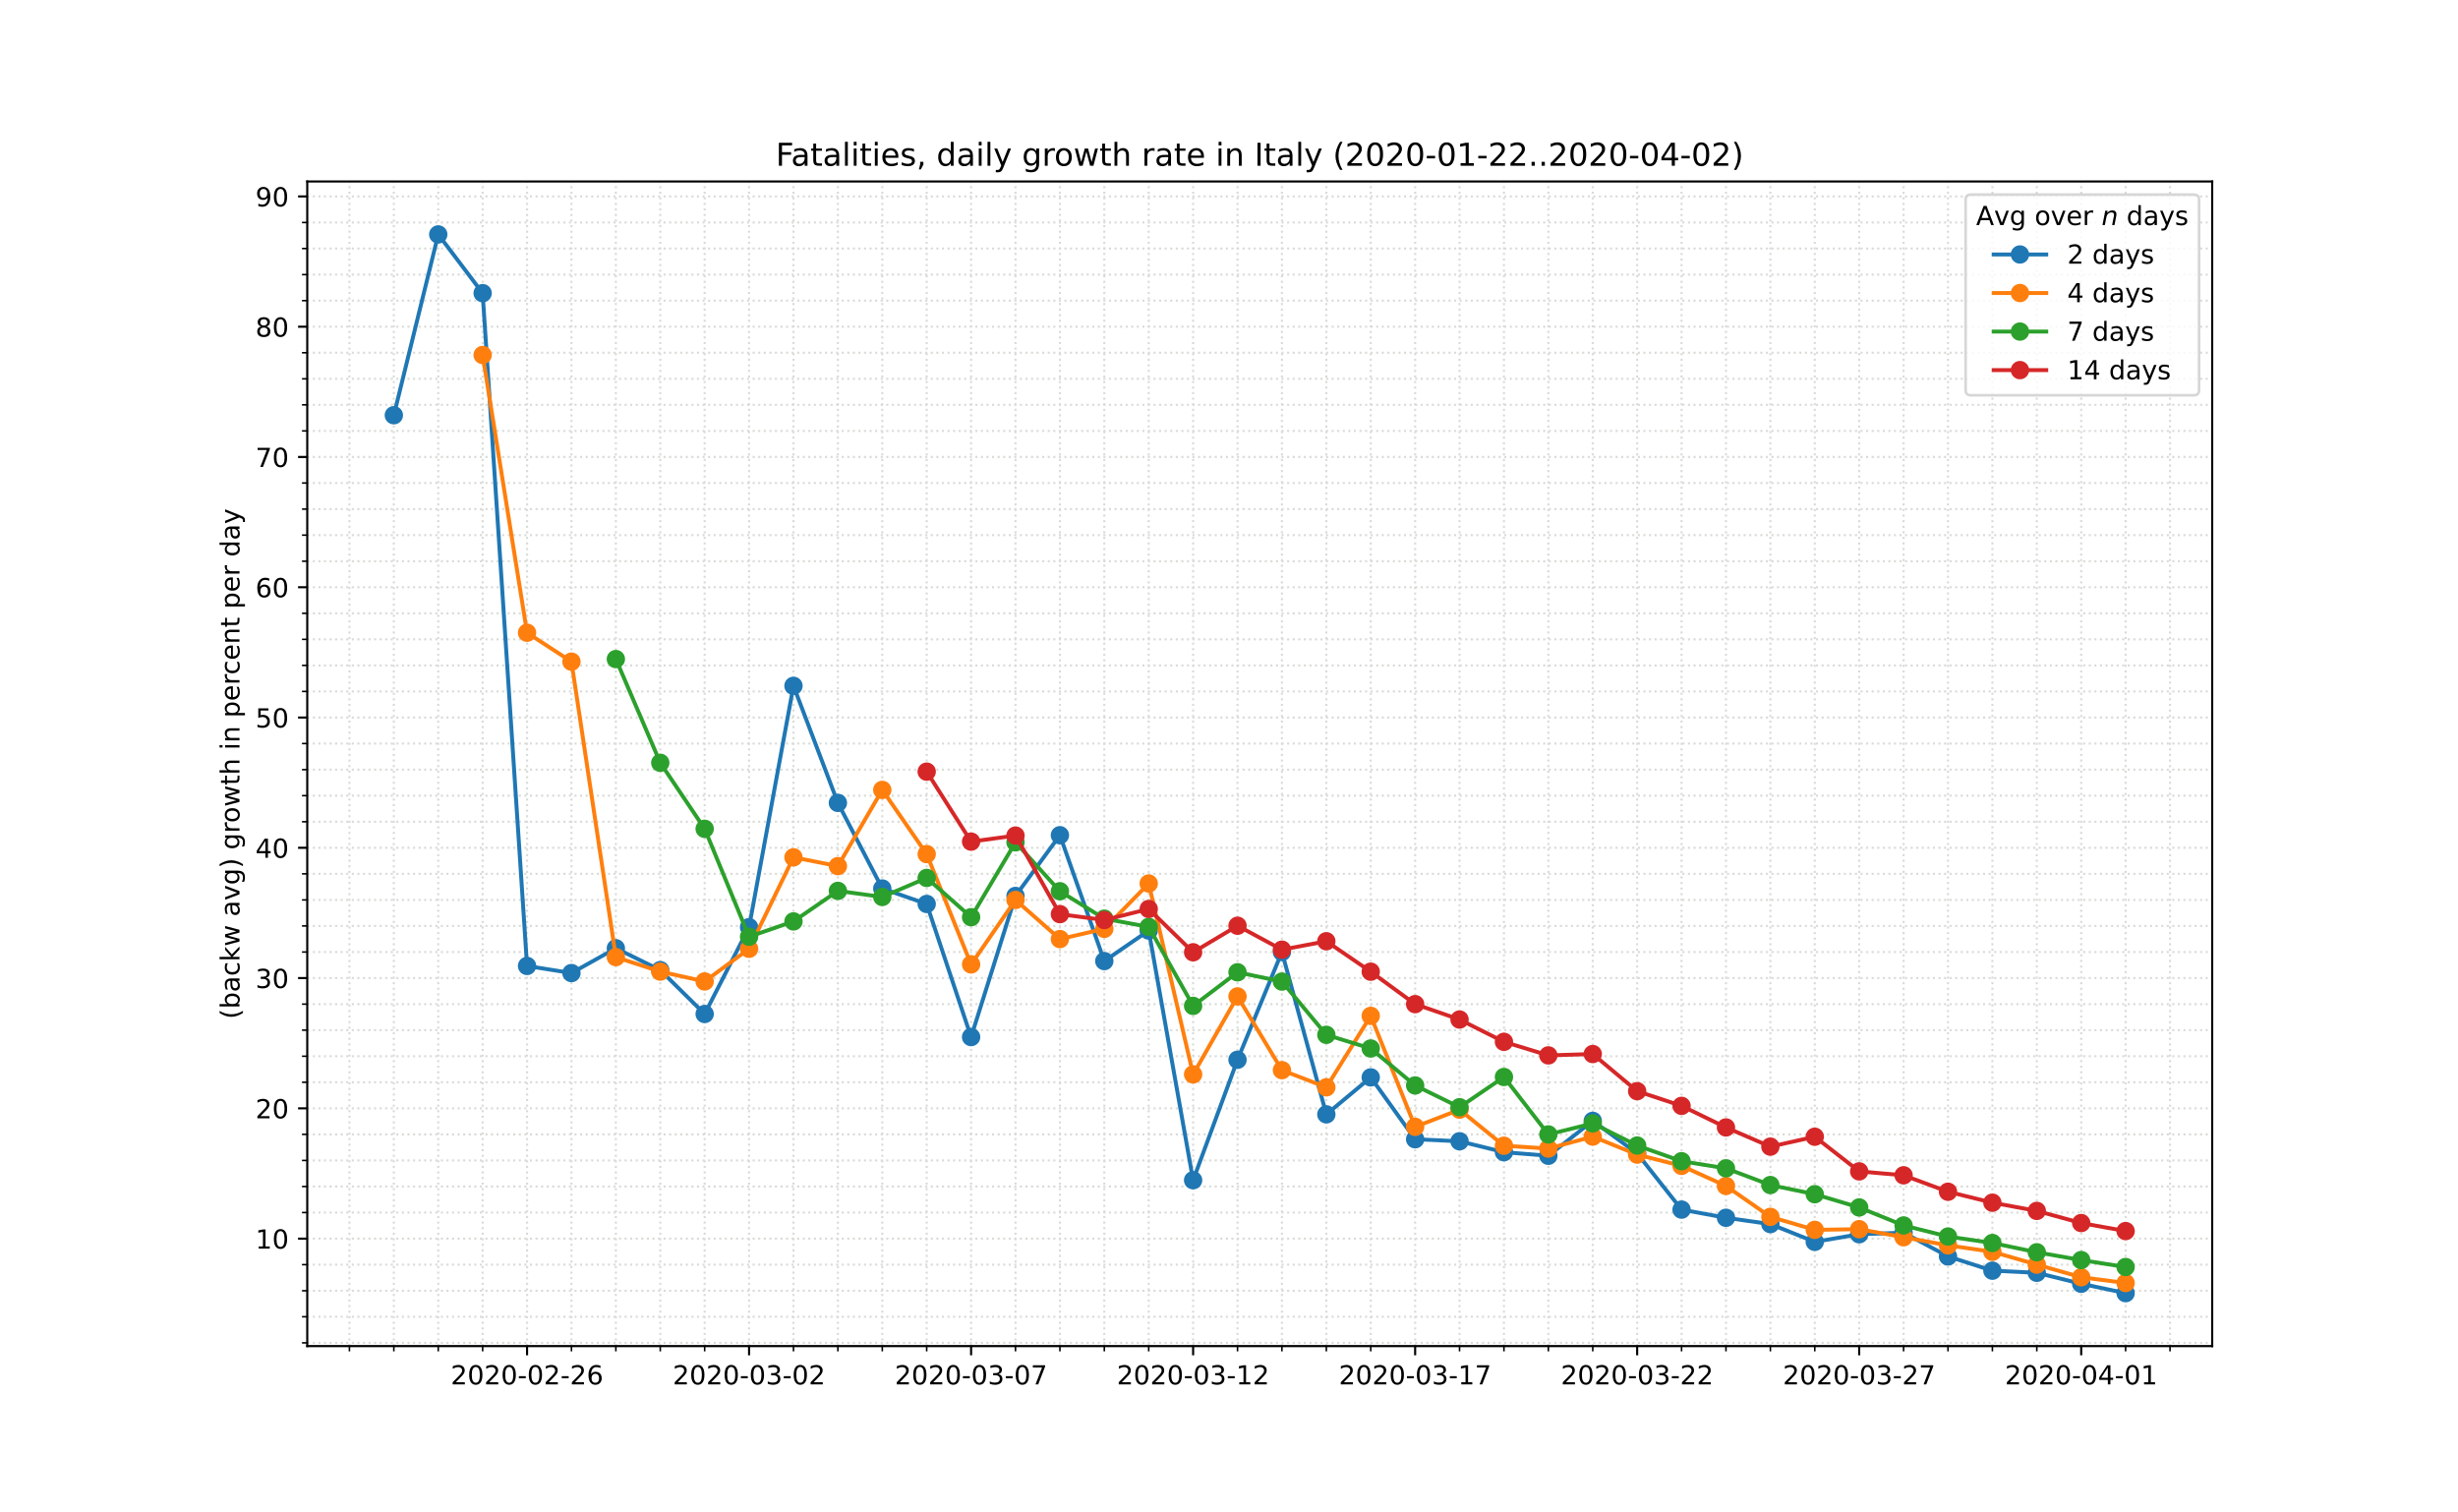 <?xml version="1.0" encoding="utf-8" standalone="no"?>
<!DOCTYPE svg PUBLIC "-//W3C//DTD SVG 1.1//EN"
  "http://www.w3.org/Graphics/SVG/1.1/DTD/svg11.dtd">
<!-- Created with matplotlib (https://matplotlib.org/) -->
<svg height="576pt" version="1.1" viewBox="0 0 936 576" width="936pt" xmlns="http://www.w3.org/2000/svg" xmlns:xlink="http://www.w3.org/1999/xlink">
 <defs>
  <style type="text/css">
*{stroke-linecap:butt;stroke-linejoin:round;}
  </style>
 </defs>
 <g id="figure_1">
  <g id="patch_1">
   <path d="M 0 576 
L 936 576 
L 936 0 
L 0 0 
z
" style="fill:#ffffff;"/>
  </g>
  <g id="axes_1">
   <g id="patch_2">
    <path d="M 117 512.64 
L 842.4 512.64 
L 842.4 69.12 
L 117 69.12 
z
" style="fill:#ffffff;"/>
   </g>
   <g id="matplotlib.axis_1">
    <g id="xtick_1">
     <g id="line2d_1">
      <path clip-path="url(#p901a67e6ab)" d="M 200.7 512.64 
L 200.7 69.12 
" style="fill:none;stroke:#d8dcd6;stroke-dasharray:0.8,1.32;stroke-dashoffset:0;stroke-width:0.8;"/>
     </g>
     <g id="line2d_2">
      <defs>
       <path d="M 0 0 
L 0 3.5 
" id="md8f5575822" style="stroke:#000000;stroke-width:0.8;"/>
      </defs>
      <g>
       <use style="stroke:#000000;stroke-width:0.8;" x="200.7" xlink:href="#md8f5575822" y="512.64"/>
      </g>
     </g>
     <g id="text_1">
      <!-- 2020-02-26 -->
      <defs>
       <path d="M 19.188 8.297 
L 53.609 8.297 
L 53.609 0 
L 7.328 0 
L 7.328 8.297 
Q 12.938 14.109 22.625 23.891 
Q 32.328 33.688 34.812 36.531 
Q 39.547 41.844 41.422 45.531 
Q 43.312 49.219 43.312 52.781 
Q 43.312 58.594 39.234 62.25 
Q 35.156 65.922 28.609 65.922 
Q 23.969 65.922 18.812 64.312 
Q 13.672 62.703 7.812 59.422 
L 7.812 69.391 
Q 13.766 71.781 18.938 73 
Q 24.125 74.219 28.422 74.219 
Q 39.75 74.219 46.484 68.547 
Q 53.219 62.891 53.219 53.422 
Q 53.219 48.922 51.531 44.891 
Q 49.859 40.875 45.406 35.406 
Q 44.188 33.984 37.641 27.219 
Q 31.109 20.453 19.188 8.297 
z
" id="DejaVuSans-50"/>
       <path d="M 31.781 66.406 
Q 24.172 66.406 20.328 58.906 
Q 16.5 51.422 16.5 36.375 
Q 16.5 21.391 20.328 13.891 
Q 24.172 6.391 31.781 6.391 
Q 39.453 6.391 43.281 13.891 
Q 47.125 21.391 47.125 36.375 
Q 47.125 51.422 43.281 58.906 
Q 39.453 66.406 31.781 66.406 
z
M 31.781 74.219 
Q 44.047 74.219 50.516 64.516 
Q 56.984 54.828 56.984 36.375 
Q 56.984 17.969 50.516 8.266 
Q 44.047 -1.422 31.781 -1.422 
Q 19.531 -1.422 13.062 8.266 
Q 6.594 17.969 6.594 36.375 
Q 6.594 54.828 13.062 64.516 
Q 19.531 74.219 31.781 74.219 
z
" id="DejaVuSans-48"/>
       <path d="M 4.891 31.391 
L 31.203 31.391 
L 31.203 23.391 
L 4.891 23.391 
z
" id="DejaVuSans-45"/>
       <path d="M 33.016 40.375 
Q 26.375 40.375 22.484 35.828 
Q 18.609 31.297 18.609 23.391 
Q 18.609 15.531 22.484 10.953 
Q 26.375 6.391 33.016 6.391 
Q 39.656 6.391 43.531 10.953 
Q 47.406 15.531 47.406 23.391 
Q 47.406 31.297 43.531 35.828 
Q 39.656 40.375 33.016 40.375 
z
M 52.594 71.297 
L 52.594 62.312 
Q 48.875 64.062 45.094 64.984 
Q 41.312 65.922 37.594 65.922 
Q 27.828 65.922 22.672 59.328 
Q 17.531 52.734 16.797 39.406 
Q 19.672 43.656 24.016 45.922 
Q 28.375 48.188 33.594 48.188 
Q 44.578 48.188 50.953 41.516 
Q 57.328 34.859 57.328 23.391 
Q 57.328 12.156 50.688 5.359 
Q 44.047 -1.422 33.016 -1.422 
Q 20.359 -1.422 13.672 8.266 
Q 6.984 17.969 6.984 36.375 
Q 6.984 53.656 15.188 63.938 
Q 23.391 74.219 37.203 74.219 
Q 40.922 74.219 44.703 73.484 
Q 48.484 72.75 52.594 71.297 
z
" id="DejaVuSans-54"/>
      </defs>
      <g transform="translate(171.642 527.238)scale(0.1 -0.1)">
       <use xlink:href="#DejaVuSans-50"/>
       <use x="63.623" xlink:href="#DejaVuSans-48"/>
       <use x="127.246" xlink:href="#DejaVuSans-50"/>
       <use x="190.869" xlink:href="#DejaVuSans-48"/>
       <use x="254.492" xlink:href="#DejaVuSans-45"/>
       <use x="290.576" xlink:href="#DejaVuSans-48"/>
       <use x="354.199" xlink:href="#DejaVuSans-50"/>
       <use x="417.822" xlink:href="#DejaVuSans-45"/>
       <use x="453.906" xlink:href="#DejaVuSans-50"/>
       <use x="517.529" xlink:href="#DejaVuSans-54"/>
      </g>
     </g>
    </g>
    <g id="xtick_2">
     <g id="line2d_3">
      <path clip-path="url(#p901a67e6ab)" d="M 285.245 512.64 
L 285.245 69.12 
" style="fill:none;stroke:#d8dcd6;stroke-dasharray:0.8,1.32;stroke-dashoffset:0;stroke-width:0.8;"/>
     </g>
     <g id="line2d_4">
      <g>
       <use style="stroke:#000000;stroke-width:0.8;" x="285.245" xlink:href="#md8f5575822" y="512.64"/>
      </g>
     </g>
     <g id="text_2">
      <!-- 2020-03-02 -->
      <defs>
       <path d="M 40.578 39.312 
Q 47.656 37.797 51.625 33 
Q 55.609 28.219 55.609 21.188 
Q 55.609 10.406 48.188 4.484 
Q 40.766 -1.422 27.094 -1.422 
Q 22.516 -1.422 17.656 -0.516 
Q 12.797 0.391 7.625 2.203 
L 7.625 11.719 
Q 11.719 9.328 16.594 8.109 
Q 21.484 6.891 26.812 6.891 
Q 36.078 6.891 40.938 10.547 
Q 45.797 14.203 45.797 21.188 
Q 45.797 27.641 41.281 31.266 
Q 36.766 34.906 28.719 34.906 
L 20.219 34.906 
L 20.219 43.016 
L 29.109 43.016 
Q 36.375 43.016 40.234 45.922 
Q 44.094 48.828 44.094 54.297 
Q 44.094 59.906 40.109 62.906 
Q 36.141 65.922 28.719 65.922 
Q 24.656 65.922 20.016 65.031 
Q 15.375 64.156 9.812 62.312 
L 9.812 71.094 
Q 15.438 72.656 20.344 73.438 
Q 25.25 74.219 29.594 74.219 
Q 40.828 74.219 47.359 69.109 
Q 53.906 64.016 53.906 55.328 
Q 53.906 49.266 50.438 45.094 
Q 46.969 40.922 40.578 39.312 
z
" id="DejaVuSans-51"/>
      </defs>
      <g transform="translate(256.188 527.238)scale(0.1 -0.1)">
       <use xlink:href="#DejaVuSans-50"/>
       <use x="63.623" xlink:href="#DejaVuSans-48"/>
       <use x="127.246" xlink:href="#DejaVuSans-50"/>
       <use x="190.869" xlink:href="#DejaVuSans-48"/>
       <use x="254.492" xlink:href="#DejaVuSans-45"/>
       <use x="290.576" xlink:href="#DejaVuSans-48"/>
       <use x="354.199" xlink:href="#DejaVuSans-51"/>
       <use x="417.822" xlink:href="#DejaVuSans-45"/>
       <use x="453.906" xlink:href="#DejaVuSans-48"/>
       <use x="517.529" xlink:href="#DejaVuSans-50"/>
      </g>
     </g>
    </g>
    <g id="xtick_3">
     <g id="line2d_5">
      <path clip-path="url(#p901a67e6ab)" d="M 369.791 512.64 
L 369.791 69.12 
" style="fill:none;stroke:#d8dcd6;stroke-dasharray:0.8,1.32;stroke-dashoffset:0;stroke-width:0.8;"/>
     </g>
     <g id="line2d_6">
      <g>
       <use style="stroke:#000000;stroke-width:0.8;" x="369.791" xlink:href="#md8f5575822" y="512.64"/>
      </g>
     </g>
     <g id="text_3">
      <!-- 2020-03-07 -->
      <defs>
       <path d="M 8.203 72.906 
L 55.078 72.906 
L 55.078 68.703 
L 28.609 0 
L 18.312 0 
L 43.219 64.594 
L 8.203 64.594 
z
" id="DejaVuSans-55"/>
      </defs>
      <g transform="translate(340.733 527.238)scale(0.1 -0.1)">
       <use xlink:href="#DejaVuSans-50"/>
       <use x="63.623" xlink:href="#DejaVuSans-48"/>
       <use x="127.246" xlink:href="#DejaVuSans-50"/>
       <use x="190.869" xlink:href="#DejaVuSans-48"/>
       <use x="254.492" xlink:href="#DejaVuSans-45"/>
       <use x="290.576" xlink:href="#DejaVuSans-48"/>
       <use x="354.199" xlink:href="#DejaVuSans-51"/>
       <use x="417.822" xlink:href="#DejaVuSans-45"/>
       <use x="453.906" xlink:href="#DejaVuSans-48"/>
       <use x="517.529" xlink:href="#DejaVuSans-55"/>
      </g>
     </g>
    </g>
    <g id="xtick_4">
     <g id="line2d_7">
      <path clip-path="url(#p901a67e6ab)" d="M 454.336 512.64 
L 454.336 69.12 
" style="fill:none;stroke:#d8dcd6;stroke-dasharray:0.8,1.32;stroke-dashoffset:0;stroke-width:0.8;"/>
     </g>
     <g id="line2d_8">
      <g>
       <use style="stroke:#000000;stroke-width:0.8;" x="454.336" xlink:href="#md8f5575822" y="512.64"/>
      </g>
     </g>
     <g id="text_4">
      <!-- 2020-03-12 -->
      <defs>
       <path d="M 12.406 8.297 
L 28.516 8.297 
L 28.516 63.922 
L 10.984 60.406 
L 10.984 69.391 
L 28.422 72.906 
L 38.281 72.906 
L 38.281 8.297 
L 54.391 8.297 
L 54.391 0 
L 12.406 0 
z
" id="DejaVuSans-49"/>
      </defs>
      <g transform="translate(425.279 527.238)scale(0.1 -0.1)">
       <use xlink:href="#DejaVuSans-50"/>
       <use x="63.623" xlink:href="#DejaVuSans-48"/>
       <use x="127.246" xlink:href="#DejaVuSans-50"/>
       <use x="190.869" xlink:href="#DejaVuSans-48"/>
       <use x="254.492" xlink:href="#DejaVuSans-45"/>
       <use x="290.576" xlink:href="#DejaVuSans-48"/>
       <use x="354.199" xlink:href="#DejaVuSans-51"/>
       <use x="417.822" xlink:href="#DejaVuSans-45"/>
       <use x="453.906" xlink:href="#DejaVuSans-49"/>
       <use x="517.529" xlink:href="#DejaVuSans-50"/>
      </g>
     </g>
    </g>
    <g id="xtick_5">
     <g id="line2d_9">
      <path clip-path="url(#p901a67e6ab)" d="M 538.882 512.64 
L 538.882 69.12 
" style="fill:none;stroke:#d8dcd6;stroke-dasharray:0.8,1.32;stroke-dashoffset:0;stroke-width:0.8;"/>
     </g>
     <g id="line2d_10">
      <g>
       <use style="stroke:#000000;stroke-width:0.8;" x="538.882" xlink:href="#md8f5575822" y="512.64"/>
      </g>
     </g>
     <g id="text_5">
      <!-- 2020-03-17 -->
      <g transform="translate(509.824 527.238)scale(0.1 -0.1)">
       <use xlink:href="#DejaVuSans-50"/>
       <use x="63.623" xlink:href="#DejaVuSans-48"/>
       <use x="127.246" xlink:href="#DejaVuSans-50"/>
       <use x="190.869" xlink:href="#DejaVuSans-48"/>
       <use x="254.492" xlink:href="#DejaVuSans-45"/>
       <use x="290.576" xlink:href="#DejaVuSans-48"/>
       <use x="354.199" xlink:href="#DejaVuSans-51"/>
       <use x="417.822" xlink:href="#DejaVuSans-45"/>
       <use x="453.906" xlink:href="#DejaVuSans-49"/>
       <use x="517.529" xlink:href="#DejaVuSans-55"/>
      </g>
     </g>
    </g>
    <g id="xtick_6">
     <g id="line2d_11">
      <path clip-path="url(#p901a67e6ab)" d="M 623.427 512.64 
L 623.427 69.12 
" style="fill:none;stroke:#d8dcd6;stroke-dasharray:0.8,1.32;stroke-dashoffset:0;stroke-width:0.8;"/>
     </g>
     <g id="line2d_12">
      <g>
       <use style="stroke:#000000;stroke-width:0.8;" x="623.427" xlink:href="#md8f5575822" y="512.64"/>
      </g>
     </g>
     <g id="text_6">
      <!-- 2020-03-22 -->
      <g transform="translate(594.369 527.238)scale(0.1 -0.1)">
       <use xlink:href="#DejaVuSans-50"/>
       <use x="63.623" xlink:href="#DejaVuSans-48"/>
       <use x="127.246" xlink:href="#DejaVuSans-50"/>
       <use x="190.869" xlink:href="#DejaVuSans-48"/>
       <use x="254.492" xlink:href="#DejaVuSans-45"/>
       <use x="290.576" xlink:href="#DejaVuSans-48"/>
       <use x="354.199" xlink:href="#DejaVuSans-51"/>
       <use x="417.822" xlink:href="#DejaVuSans-45"/>
       <use x="453.906" xlink:href="#DejaVuSans-50"/>
       <use x="517.529" xlink:href="#DejaVuSans-50"/>
      </g>
     </g>
    </g>
    <g id="xtick_7">
     <g id="line2d_13">
      <path clip-path="url(#p901a67e6ab)" d="M 707.973 512.64 
L 707.973 69.12 
" style="fill:none;stroke:#d8dcd6;stroke-dasharray:0.8,1.32;stroke-dashoffset:0;stroke-width:0.8;"/>
     </g>
     <g id="line2d_14">
      <g>
       <use style="stroke:#000000;stroke-width:0.8;" x="707.973" xlink:href="#md8f5575822" y="512.64"/>
      </g>
     </g>
     <g id="text_7">
      <!-- 2020-03-27 -->
      <g transform="translate(678.915 527.238)scale(0.1 -0.1)">
       <use xlink:href="#DejaVuSans-50"/>
       <use x="63.623" xlink:href="#DejaVuSans-48"/>
       <use x="127.246" xlink:href="#DejaVuSans-50"/>
       <use x="190.869" xlink:href="#DejaVuSans-48"/>
       <use x="254.492" xlink:href="#DejaVuSans-45"/>
       <use x="290.576" xlink:href="#DejaVuSans-48"/>
       <use x="354.199" xlink:href="#DejaVuSans-51"/>
       <use x="417.822" xlink:href="#DejaVuSans-45"/>
       <use x="453.906" xlink:href="#DejaVuSans-50"/>
       <use x="517.529" xlink:href="#DejaVuSans-55"/>
      </g>
     </g>
    </g>
    <g id="xtick_8">
     <g id="line2d_15">
      <path clip-path="url(#p901a67e6ab)" d="M 792.518 512.64 
L 792.518 69.12 
" style="fill:none;stroke:#d8dcd6;stroke-dasharray:0.8,1.32;stroke-dashoffset:0;stroke-width:0.8;"/>
     </g>
     <g id="line2d_16">
      <g>
       <use style="stroke:#000000;stroke-width:0.8;" x="792.518" xlink:href="#md8f5575822" y="512.64"/>
      </g>
     </g>
     <g id="text_8">
      <!-- 2020-04-01 -->
      <defs>
       <path d="M 37.797 64.312 
L 12.891 25.391 
L 37.797 25.391 
z
M 35.203 72.906 
L 47.609 72.906 
L 47.609 25.391 
L 58.016 25.391 
L 58.016 17.188 
L 47.609 17.188 
L 47.609 0 
L 37.797 0 
L 37.797 17.188 
L 4.891 17.188 
L 4.891 26.703 
z
" id="DejaVuSans-52"/>
      </defs>
      <g transform="translate(763.46 527.238)scale(0.1 -0.1)">
       <use xlink:href="#DejaVuSans-50"/>
       <use x="63.623" xlink:href="#DejaVuSans-48"/>
       <use x="127.246" xlink:href="#DejaVuSans-50"/>
       <use x="190.869" xlink:href="#DejaVuSans-48"/>
       <use x="254.492" xlink:href="#DejaVuSans-45"/>
       <use x="290.576" xlink:href="#DejaVuSans-48"/>
       <use x="354.199" xlink:href="#DejaVuSans-52"/>
       <use x="417.822" xlink:href="#DejaVuSans-45"/>
       <use x="453.906" xlink:href="#DejaVuSans-48"/>
       <use x="517.529" xlink:href="#DejaVuSans-49"/>
      </g>
     </g>
    </g>
    <g id="xtick_9">
     <g id="line2d_17">
      <path clip-path="url(#p901a67e6ab)" d="M 133.064 512.64 
L 133.064 69.12 
" style="fill:none;stroke:#d8dcd6;stroke-dasharray:0.8,1.32;stroke-dashoffset:0;stroke-width:0.8;"/>
     </g>
     <g id="line2d_18">
      <defs>
       <path d="M 0 0 
L 0 2 
" id="m415edb5074" style="stroke:#000000;stroke-width:0.6;"/>
      </defs>
      <g>
       <use style="stroke:#000000;stroke-width:0.6;" x="133.064" xlink:href="#m415edb5074" y="512.64"/>
      </g>
     </g>
    </g>
    <g id="xtick_10">
     <g id="line2d_19">
      <path clip-path="url(#p901a67e6ab)" d="M 149.973 512.64 
L 149.973 69.12 
" style="fill:none;stroke:#d8dcd6;stroke-dasharray:0.8,1.32;stroke-dashoffset:0;stroke-width:0.8;"/>
     </g>
     <g id="line2d_20">
      <g>
       <use style="stroke:#000000;stroke-width:0.6;" x="149.973" xlink:href="#m415edb5074" y="512.64"/>
      </g>
     </g>
    </g>
    <g id="xtick_11">
     <g id="line2d_21">
      <path clip-path="url(#p901a67e6ab)" d="M 166.882 512.64 
L 166.882 69.12 
" style="fill:none;stroke:#d8dcd6;stroke-dasharray:0.8,1.32;stroke-dashoffset:0;stroke-width:0.8;"/>
     </g>
     <g id="line2d_22">
      <g>
       <use style="stroke:#000000;stroke-width:0.6;" x="166.882" xlink:href="#m415edb5074" y="512.64"/>
      </g>
     </g>
    </g>
    <g id="xtick_12">
     <g id="line2d_23">
      <path clip-path="url(#p901a67e6ab)" d="M 183.791 512.64 
L 183.791 69.12 
" style="fill:none;stroke:#d8dcd6;stroke-dasharray:0.8,1.32;stroke-dashoffset:0;stroke-width:0.8;"/>
     </g>
     <g id="line2d_24">
      <g>
       <use style="stroke:#000000;stroke-width:0.6;" x="183.791" xlink:href="#m415edb5074" y="512.64"/>
      </g>
     </g>
    </g>
    <g id="xtick_13">
     <g id="line2d_25">
      <path clip-path="url(#p901a67e6ab)" d="M 217.609 512.64 
L 217.609 69.12 
" style="fill:none;stroke:#d8dcd6;stroke-dasharray:0.8,1.32;stroke-dashoffset:0;stroke-width:0.8;"/>
     </g>
     <g id="line2d_26">
      <g>
       <use style="stroke:#000000;stroke-width:0.6;" x="217.609" xlink:href="#m415edb5074" y="512.64"/>
      </g>
     </g>
    </g>
    <g id="xtick_14">
     <g id="line2d_27">
      <path clip-path="url(#p901a67e6ab)" d="M 234.518 512.64 
L 234.518 69.12 
" style="fill:none;stroke:#d8dcd6;stroke-dasharray:0.8,1.32;stroke-dashoffset:0;stroke-width:0.8;"/>
     </g>
     <g id="line2d_28">
      <g>
       <use style="stroke:#000000;stroke-width:0.6;" x="234.518" xlink:href="#m415edb5074" y="512.64"/>
      </g>
     </g>
    </g>
    <g id="xtick_15">
     <g id="line2d_29">
      <path clip-path="url(#p901a67e6ab)" d="M 251.427 512.64 
L 251.427 69.12 
" style="fill:none;stroke:#d8dcd6;stroke-dasharray:0.8,1.32;stroke-dashoffset:0;stroke-width:0.8;"/>
     </g>
     <g id="line2d_30">
      <g>
       <use style="stroke:#000000;stroke-width:0.6;" x="251.427" xlink:href="#m415edb5074" y="512.64"/>
      </g>
     </g>
    </g>
    <g id="xtick_16">
     <g id="line2d_31">
      <path clip-path="url(#p901a67e6ab)" d="M 268.336 512.64 
L 268.336 69.12 
" style="fill:none;stroke:#d8dcd6;stroke-dasharray:0.8,1.32;stroke-dashoffset:0;stroke-width:0.8;"/>
     </g>
     <g id="line2d_32">
      <g>
       <use style="stroke:#000000;stroke-width:0.6;" x="268.336" xlink:href="#m415edb5074" y="512.64"/>
      </g>
     </g>
    </g>
    <g id="xtick_17">
     <g id="line2d_33">
      <path clip-path="url(#p901a67e6ab)" d="M 302.155 512.64 
L 302.155 69.12 
" style="fill:none;stroke:#d8dcd6;stroke-dasharray:0.8,1.32;stroke-dashoffset:0;stroke-width:0.8;"/>
     </g>
     <g id="line2d_34">
      <g>
       <use style="stroke:#000000;stroke-width:0.6;" x="302.155" xlink:href="#m415edb5074" y="512.64"/>
      </g>
     </g>
    </g>
    <g id="xtick_18">
     <g id="line2d_35">
      <path clip-path="url(#p901a67e6ab)" d="M 319.064 512.64 
L 319.064 69.12 
" style="fill:none;stroke:#d8dcd6;stroke-dasharray:0.8,1.32;stroke-dashoffset:0;stroke-width:0.8;"/>
     </g>
     <g id="line2d_36">
      <g>
       <use style="stroke:#000000;stroke-width:0.6;" x="319.064" xlink:href="#m415edb5074" y="512.64"/>
      </g>
     </g>
    </g>
    <g id="xtick_19">
     <g id="line2d_37">
      <path clip-path="url(#p901a67e6ab)" d="M 335.973 512.64 
L 335.973 69.12 
" style="fill:none;stroke:#d8dcd6;stroke-dasharray:0.8,1.32;stroke-dashoffset:0;stroke-width:0.8;"/>
     </g>
     <g id="line2d_38">
      <g>
       <use style="stroke:#000000;stroke-width:0.6;" x="335.973" xlink:href="#m415edb5074" y="512.64"/>
      </g>
     </g>
    </g>
    <g id="xtick_20">
     <g id="line2d_39">
      <path clip-path="url(#p901a67e6ab)" d="M 352.882 512.64 
L 352.882 69.12 
" style="fill:none;stroke:#d8dcd6;stroke-dasharray:0.8,1.32;stroke-dashoffset:0;stroke-width:0.8;"/>
     </g>
     <g id="line2d_40">
      <g>
       <use style="stroke:#000000;stroke-width:0.6;" x="352.882" xlink:href="#m415edb5074" y="512.64"/>
      </g>
     </g>
    </g>
    <g id="xtick_21">
     <g id="line2d_41">
      <path clip-path="url(#p901a67e6ab)" d="M 386.7 512.64 
L 386.7 69.12 
" style="fill:none;stroke:#d8dcd6;stroke-dasharray:0.8,1.32;stroke-dashoffset:0;stroke-width:0.8;"/>
     </g>
     <g id="line2d_42">
      <g>
       <use style="stroke:#000000;stroke-width:0.6;" x="386.7" xlink:href="#m415edb5074" y="512.64"/>
      </g>
     </g>
    </g>
    <g id="xtick_22">
     <g id="line2d_43">
      <path clip-path="url(#p901a67e6ab)" d="M 403.609 512.64 
L 403.609 69.12 
" style="fill:none;stroke:#d8dcd6;stroke-dasharray:0.8,1.32;stroke-dashoffset:0;stroke-width:0.8;"/>
     </g>
     <g id="line2d_44">
      <g>
       <use style="stroke:#000000;stroke-width:0.6;" x="403.609" xlink:href="#m415edb5074" y="512.64"/>
      </g>
     </g>
    </g>
    <g id="xtick_23">
     <g id="line2d_45">
      <path clip-path="url(#p901a67e6ab)" d="M 420.518 512.64 
L 420.518 69.12 
" style="fill:none;stroke:#d8dcd6;stroke-dasharray:0.8,1.32;stroke-dashoffset:0;stroke-width:0.8;"/>
     </g>
     <g id="line2d_46">
      <g>
       <use style="stroke:#000000;stroke-width:0.6;" x="420.518" xlink:href="#m415edb5074" y="512.64"/>
      </g>
     </g>
    </g>
    <g id="xtick_24">
     <g id="line2d_47">
      <path clip-path="url(#p901a67e6ab)" d="M 437.427 512.64 
L 437.427 69.12 
" style="fill:none;stroke:#d8dcd6;stroke-dasharray:0.8,1.32;stroke-dashoffset:0;stroke-width:0.8;"/>
     </g>
     <g id="line2d_48">
      <g>
       <use style="stroke:#000000;stroke-width:0.6;" x="437.427" xlink:href="#m415edb5074" y="512.64"/>
      </g>
     </g>
    </g>
    <g id="xtick_25">
     <g id="line2d_49">
      <path clip-path="url(#p901a67e6ab)" d="M 471.245 512.64 
L 471.245 69.12 
" style="fill:none;stroke:#d8dcd6;stroke-dasharray:0.8,1.32;stroke-dashoffset:0;stroke-width:0.8;"/>
     </g>
     <g id="line2d_50">
      <g>
       <use style="stroke:#000000;stroke-width:0.6;" x="471.245" xlink:href="#m415edb5074" y="512.64"/>
      </g>
     </g>
    </g>
    <g id="xtick_26">
     <g id="line2d_51">
      <path clip-path="url(#p901a67e6ab)" d="M 488.155 512.64 
L 488.155 69.12 
" style="fill:none;stroke:#d8dcd6;stroke-dasharray:0.8,1.32;stroke-dashoffset:0;stroke-width:0.8;"/>
     </g>
     <g id="line2d_52">
      <g>
       <use style="stroke:#000000;stroke-width:0.6;" x="488.155" xlink:href="#m415edb5074" y="512.64"/>
      </g>
     </g>
    </g>
    <g id="xtick_27">
     <g id="line2d_53">
      <path clip-path="url(#p901a67e6ab)" d="M 505.064 512.64 
L 505.064 69.12 
" style="fill:none;stroke:#d8dcd6;stroke-dasharray:0.8,1.32;stroke-dashoffset:0;stroke-width:0.8;"/>
     </g>
     <g id="line2d_54">
      <g>
       <use style="stroke:#000000;stroke-width:0.6;" x="505.064" xlink:href="#m415edb5074" y="512.64"/>
      </g>
     </g>
    </g>
    <g id="xtick_28">
     <g id="line2d_55">
      <path clip-path="url(#p901a67e6ab)" d="M 521.973 512.64 
L 521.973 69.12 
" style="fill:none;stroke:#d8dcd6;stroke-dasharray:0.8,1.32;stroke-dashoffset:0;stroke-width:0.8;"/>
     </g>
     <g id="line2d_56">
      <g>
       <use style="stroke:#000000;stroke-width:0.6;" x="521.973" xlink:href="#m415edb5074" y="512.64"/>
      </g>
     </g>
    </g>
    <g id="xtick_29">
     <g id="line2d_57">
      <path clip-path="url(#p901a67e6ab)" d="M 555.791 512.64 
L 555.791 69.12 
" style="fill:none;stroke:#d8dcd6;stroke-dasharray:0.8,1.32;stroke-dashoffset:0;stroke-width:0.8;"/>
     </g>
     <g id="line2d_58">
      <g>
       <use style="stroke:#000000;stroke-width:0.6;" x="555.791" xlink:href="#m415edb5074" y="512.64"/>
      </g>
     </g>
    </g>
    <g id="xtick_30">
     <g id="line2d_59">
      <path clip-path="url(#p901a67e6ab)" d="M 572.7 512.64 
L 572.7 69.12 
" style="fill:none;stroke:#d8dcd6;stroke-dasharray:0.8,1.32;stroke-dashoffset:0;stroke-width:0.8;"/>
     </g>
     <g id="line2d_60">
      <g>
       <use style="stroke:#000000;stroke-width:0.6;" x="572.7" xlink:href="#m415edb5074" y="512.64"/>
      </g>
     </g>
    </g>
    <g id="xtick_31">
     <g id="line2d_61">
      <path clip-path="url(#p901a67e6ab)" d="M 589.609 512.64 
L 589.609 69.12 
" style="fill:none;stroke:#d8dcd6;stroke-dasharray:0.8,1.32;stroke-dashoffset:0;stroke-width:0.8;"/>
     </g>
     <g id="line2d_62">
      <g>
       <use style="stroke:#000000;stroke-width:0.6;" x="589.609" xlink:href="#m415edb5074" y="512.64"/>
      </g>
     </g>
    </g>
    <g id="xtick_32">
     <g id="line2d_63">
      <path clip-path="url(#p901a67e6ab)" d="M 606.518 512.64 
L 606.518 69.12 
" style="fill:none;stroke:#d8dcd6;stroke-dasharray:0.8,1.32;stroke-dashoffset:0;stroke-width:0.8;"/>
     </g>
     <g id="line2d_64">
      <g>
       <use style="stroke:#000000;stroke-width:0.6;" x="606.518" xlink:href="#m415edb5074" y="512.64"/>
      </g>
     </g>
    </g>
    <g id="xtick_33">
     <g id="line2d_65">
      <path clip-path="url(#p901a67e6ab)" d="M 640.336 512.64 
L 640.336 69.12 
" style="fill:none;stroke:#d8dcd6;stroke-dasharray:0.8,1.32;stroke-dashoffset:0;stroke-width:0.8;"/>
     </g>
     <g id="line2d_66">
      <g>
       <use style="stroke:#000000;stroke-width:0.6;" x="640.336" xlink:href="#m415edb5074" y="512.64"/>
      </g>
     </g>
    </g>
    <g id="xtick_34">
     <g id="line2d_67">
      <path clip-path="url(#p901a67e6ab)" d="M 657.245 512.64 
L 657.245 69.12 
" style="fill:none;stroke:#d8dcd6;stroke-dasharray:0.8,1.32;stroke-dashoffset:0;stroke-width:0.8;"/>
     </g>
     <g id="line2d_68">
      <g>
       <use style="stroke:#000000;stroke-width:0.6;" x="657.245" xlink:href="#m415edb5074" y="512.64"/>
      </g>
     </g>
    </g>
    <g id="xtick_35">
     <g id="line2d_69">
      <path clip-path="url(#p901a67e6ab)" d="M 674.155 512.64 
L 674.155 69.12 
" style="fill:none;stroke:#d8dcd6;stroke-dasharray:0.8,1.32;stroke-dashoffset:0;stroke-width:0.8;"/>
     </g>
     <g id="line2d_70">
      <g>
       <use style="stroke:#000000;stroke-width:0.6;" x="674.155" xlink:href="#m415edb5074" y="512.64"/>
      </g>
     </g>
    </g>
    <g id="xtick_36">
     <g id="line2d_71">
      <path clip-path="url(#p901a67e6ab)" d="M 691.064 512.64 
L 691.064 69.12 
" style="fill:none;stroke:#d8dcd6;stroke-dasharray:0.8,1.32;stroke-dashoffset:0;stroke-width:0.8;"/>
     </g>
     <g id="line2d_72">
      <g>
       <use style="stroke:#000000;stroke-width:0.6;" x="691.064" xlink:href="#m415edb5074" y="512.64"/>
      </g>
     </g>
    </g>
    <g id="xtick_37">
     <g id="line2d_73">
      <path clip-path="url(#p901a67e6ab)" d="M 724.882 512.64 
L 724.882 69.12 
" style="fill:none;stroke:#d8dcd6;stroke-dasharray:0.8,1.32;stroke-dashoffset:0;stroke-width:0.8;"/>
     </g>
     <g id="line2d_74">
      <g>
       <use style="stroke:#000000;stroke-width:0.6;" x="724.882" xlink:href="#m415edb5074" y="512.64"/>
      </g>
     </g>
    </g>
    <g id="xtick_38">
     <g id="line2d_75">
      <path clip-path="url(#p901a67e6ab)" d="M 741.791 512.64 
L 741.791 69.12 
" style="fill:none;stroke:#d8dcd6;stroke-dasharray:0.8,1.32;stroke-dashoffset:0;stroke-width:0.8;"/>
     </g>
     <g id="line2d_76">
      <g>
       <use style="stroke:#000000;stroke-width:0.6;" x="741.791" xlink:href="#m415edb5074" y="512.64"/>
      </g>
     </g>
    </g>
    <g id="xtick_39">
     <g id="line2d_77">
      <path clip-path="url(#p901a67e6ab)" d="M 758.7 512.64 
L 758.7 69.12 
" style="fill:none;stroke:#d8dcd6;stroke-dasharray:0.8,1.32;stroke-dashoffset:0;stroke-width:0.8;"/>
     </g>
     <g id="line2d_78">
      <g>
       <use style="stroke:#000000;stroke-width:0.6;" x="758.7" xlink:href="#m415edb5074" y="512.64"/>
      </g>
     </g>
    </g>
    <g id="xtick_40">
     <g id="line2d_79">
      <path clip-path="url(#p901a67e6ab)" d="M 775.609 512.64 
L 775.609 69.12 
" style="fill:none;stroke:#d8dcd6;stroke-dasharray:0.8,1.32;stroke-dashoffset:0;stroke-width:0.8;"/>
     </g>
     <g id="line2d_80">
      <g>
       <use style="stroke:#000000;stroke-width:0.6;" x="775.609" xlink:href="#m415edb5074" y="512.64"/>
      </g>
     </g>
    </g>
    <g id="xtick_41">
     <g id="line2d_81">
      <path clip-path="url(#p901a67e6ab)" d="M 809.427 512.64 
L 809.427 69.12 
" style="fill:none;stroke:#d8dcd6;stroke-dasharray:0.8,1.32;stroke-dashoffset:0;stroke-width:0.8;"/>
     </g>
     <g id="line2d_82">
      <g>
       <use style="stroke:#000000;stroke-width:0.6;" x="809.427" xlink:href="#m415edb5074" y="512.64"/>
      </g>
     </g>
    </g>
    <g id="xtick_42">
     <g id="line2d_83">
      <path clip-path="url(#p901a67e6ab)" d="M 826.336 512.64 
L 826.336 69.12 
" style="fill:none;stroke:#d8dcd6;stroke-dasharray:0.8,1.32;stroke-dashoffset:0;stroke-width:0.8;"/>
     </g>
     <g id="line2d_84">
      <g>
       <use style="stroke:#000000;stroke-width:0.6;" x="826.336" xlink:href="#m415edb5074" y="512.64"/>
      </g>
     </g>
    </g>
   </g>
   <g id="matplotlib.axis_2">
    <g id="ytick_1">
     <g id="line2d_85">
      <path clip-path="url(#p901a67e6ab)" d="M 117 471.709 
L 842.4 471.709 
" style="fill:none;stroke:#d8dcd6;stroke-dasharray:0.8,1.32;stroke-dashoffset:0;stroke-width:0.8;"/>
     </g>
     <g id="line2d_86">
      <defs>
       <path d="M 0 0 
L -3.5 0 
" id="m624e2a630f" style="stroke:#000000;stroke-width:0.8;"/>
      </defs>
      <g>
       <use style="stroke:#000000;stroke-width:0.8;" x="117" xlink:href="#m624e2a630f" y="471.709"/>
      </g>
     </g>
     <g id="text_9">
      <!-- 10 -->
      <g transform="translate(97.275 475.509)scale(0.1 -0.1)">
       <use xlink:href="#DejaVuSans-49"/>
       <use x="63.623" xlink:href="#DejaVuSans-48"/>
      </g>
     </g>
    </g>
    <g id="ytick_2">
     <g id="line2d_87">
      <path clip-path="url(#p901a67e6ab)" d="M 117 422.097 
L 842.4 422.097 
" style="fill:none;stroke:#d8dcd6;stroke-dasharray:0.8,1.32;stroke-dashoffset:0;stroke-width:0.8;"/>
     </g>
     <g id="line2d_88">
      <g>
       <use style="stroke:#000000;stroke-width:0.8;" x="117" xlink:href="#m624e2a630f" y="422.097"/>
      </g>
     </g>
     <g id="text_10">
      <!-- 20 -->
      <g transform="translate(97.275 425.896)scale(0.1 -0.1)">
       <use xlink:href="#DejaVuSans-50"/>
       <use x="63.623" xlink:href="#DejaVuSans-48"/>
      </g>
     </g>
    </g>
    <g id="ytick_3">
     <g id="line2d_89">
      <path clip-path="url(#p901a67e6ab)" d="M 117 372.484 
L 842.4 372.484 
" style="fill:none;stroke:#d8dcd6;stroke-dasharray:0.8,1.32;stroke-dashoffset:0;stroke-width:0.8;"/>
     </g>
     <g id="line2d_90">
      <g>
       <use style="stroke:#000000;stroke-width:0.8;" x="117" xlink:href="#m624e2a630f" y="372.484"/>
      </g>
     </g>
     <g id="text_11">
      <!-- 30 -->
      <g transform="translate(97.275 376.283)scale(0.1 -0.1)">
       <use xlink:href="#DejaVuSans-51"/>
       <use x="63.623" xlink:href="#DejaVuSans-48"/>
      </g>
     </g>
    </g>
    <g id="ytick_4">
     <g id="line2d_91">
      <path clip-path="url(#p901a67e6ab)" d="M 117 322.871 
L 842.4 322.871 
" style="fill:none;stroke:#d8dcd6;stroke-dasharray:0.8,1.32;stroke-dashoffset:0;stroke-width:0.8;"/>
     </g>
     <g id="line2d_92">
      <g>
       <use style="stroke:#000000;stroke-width:0.8;" x="117" xlink:href="#m624e2a630f" y="322.871"/>
      </g>
     </g>
     <g id="text_12">
      <!-- 40 -->
      <g transform="translate(97.275 326.67)scale(0.1 -0.1)">
       <use xlink:href="#DejaVuSans-52"/>
       <use x="63.623" xlink:href="#DejaVuSans-48"/>
      </g>
     </g>
    </g>
    <g id="ytick_5">
     <g id="line2d_93">
      <path clip-path="url(#p901a67e6ab)" d="M 117 273.258 
L 842.4 273.258 
" style="fill:none;stroke:#d8dcd6;stroke-dasharray:0.8,1.32;stroke-dashoffset:0;stroke-width:0.8;"/>
     </g>
     <g id="line2d_94">
      <g>
       <use style="stroke:#000000;stroke-width:0.8;" x="117" xlink:href="#m624e2a630f" y="273.258"/>
      </g>
     </g>
     <g id="text_13">
      <!-- 50 -->
      <defs>
       <path d="M 10.797 72.906 
L 49.516 72.906 
L 49.516 64.594 
L 19.828 64.594 
L 19.828 46.734 
Q 21.969 47.469 24.109 47.828 
Q 26.266 48.188 28.422 48.188 
Q 40.625 48.188 47.75 41.5 
Q 54.891 34.812 54.891 23.391 
Q 54.891 11.625 47.562 5.094 
Q 40.234 -1.422 26.906 -1.422 
Q 22.312 -1.422 17.547 -0.641 
Q 12.797 0.141 7.719 1.703 
L 7.719 11.625 
Q 12.109 9.234 16.797 8.062 
Q 21.484 6.891 26.703 6.891 
Q 35.156 6.891 40.078 11.328 
Q 45.016 15.766 45.016 23.391 
Q 45.016 31 40.078 35.438 
Q 35.156 39.891 26.703 39.891 
Q 22.75 39.891 18.812 39.016 
Q 14.891 38.141 10.797 36.281 
z
" id="DejaVuSans-53"/>
      </defs>
      <g transform="translate(97.275 277.058)scale(0.1 -0.1)">
       <use xlink:href="#DejaVuSans-53"/>
       <use x="63.623" xlink:href="#DejaVuSans-48"/>
      </g>
     </g>
    </g>
    <g id="ytick_6">
     <g id="line2d_95">
      <path clip-path="url(#p901a67e6ab)" d="M 117 223.646 
L 842.4 223.646 
" style="fill:none;stroke:#d8dcd6;stroke-dasharray:0.8,1.32;stroke-dashoffset:0;stroke-width:0.8;"/>
     </g>
     <g id="line2d_96">
      <g>
       <use style="stroke:#000000;stroke-width:0.8;" x="117" xlink:href="#m624e2a630f" y="223.646"/>
      </g>
     </g>
     <g id="text_14">
      <!-- 60 -->
      <g transform="translate(97.275 227.445)scale(0.1 -0.1)">
       <use xlink:href="#DejaVuSans-54"/>
       <use x="63.623" xlink:href="#DejaVuSans-48"/>
      </g>
     </g>
    </g>
    <g id="ytick_7">
     <g id="line2d_97">
      <path clip-path="url(#p901a67e6ab)" d="M 117 174.033 
L 842.4 174.033 
" style="fill:none;stroke:#d8dcd6;stroke-dasharray:0.8,1.32;stroke-dashoffset:0;stroke-width:0.8;"/>
     </g>
     <g id="line2d_98">
      <g>
       <use style="stroke:#000000;stroke-width:0.8;" x="117" xlink:href="#m624e2a630f" y="174.033"/>
      </g>
     </g>
     <g id="text_15">
      <!-- 70 -->
      <g transform="translate(97.275 177.832)scale(0.1 -0.1)">
       <use xlink:href="#DejaVuSans-55"/>
       <use x="63.623" xlink:href="#DejaVuSans-48"/>
      </g>
     </g>
    </g>
    <g id="ytick_8">
     <g id="line2d_99">
      <path clip-path="url(#p901a67e6ab)" d="M 117 124.42 
L 842.4 124.42 
" style="fill:none;stroke:#d8dcd6;stroke-dasharray:0.8,1.32;stroke-dashoffset:0;stroke-width:0.8;"/>
     </g>
     <g id="line2d_100">
      <g>
       <use style="stroke:#000000;stroke-width:0.8;" x="117" xlink:href="#m624e2a630f" y="124.42"/>
      </g>
     </g>
     <g id="text_16">
      <!-- 80 -->
      <defs>
       <path d="M 31.781 34.625 
Q 24.75 34.625 20.719 30.859 
Q 16.703 27.094 16.703 20.516 
Q 16.703 13.922 20.719 10.156 
Q 24.75 6.391 31.781 6.391 
Q 38.812 6.391 42.859 10.172 
Q 46.922 13.969 46.922 20.516 
Q 46.922 27.094 42.891 30.859 
Q 38.875 34.625 31.781 34.625 
z
M 21.922 38.812 
Q 15.578 40.375 12.031 44.719 
Q 8.5 49.078 8.5 55.328 
Q 8.5 64.062 14.719 69.141 
Q 20.953 74.219 31.781 74.219 
Q 42.672 74.219 48.875 69.141 
Q 55.078 64.062 55.078 55.328 
Q 55.078 49.078 51.531 44.719 
Q 48 40.375 41.703 38.812 
Q 48.828 37.156 52.797 32.312 
Q 56.781 27.484 56.781 20.516 
Q 56.781 9.906 50.312 4.234 
Q 43.844 -1.422 31.781 -1.422 
Q 19.734 -1.422 13.25 4.234 
Q 6.781 9.906 6.781 20.516 
Q 6.781 27.484 10.781 32.312 
Q 14.797 37.156 21.922 38.812 
z
M 18.312 54.391 
Q 18.312 48.734 21.844 45.562 
Q 25.391 42.391 31.781 42.391 
Q 38.141 42.391 41.719 45.562 
Q 45.312 48.734 45.312 54.391 
Q 45.312 60.062 41.719 63.234 
Q 38.141 66.406 31.781 66.406 
Q 25.391 66.406 21.844 63.234 
Q 18.312 60.062 18.312 54.391 
z
" id="DejaVuSans-56"/>
      </defs>
      <g transform="translate(97.275 128.219)scale(0.1 -0.1)">
       <use xlink:href="#DejaVuSans-56"/>
       <use x="63.623" xlink:href="#DejaVuSans-48"/>
      </g>
     </g>
    </g>
    <g id="ytick_9">
     <g id="line2d_101">
      <path clip-path="url(#p901a67e6ab)" d="M 117 74.807 
L 842.4 74.807 
" style="fill:none;stroke:#d8dcd6;stroke-dasharray:0.8,1.32;stroke-dashoffset:0;stroke-width:0.8;"/>
     </g>
     <g id="line2d_102">
      <g>
       <use style="stroke:#000000;stroke-width:0.8;" x="117" xlink:href="#m624e2a630f" y="74.807"/>
      </g>
     </g>
     <g id="text_17">
      <!-- 90 -->
      <defs>
       <path d="M 10.984 1.516 
L 10.984 10.5 
Q 14.703 8.734 18.5 7.812 
Q 22.312 6.891 25.984 6.891 
Q 35.75 6.891 40.891 13.453 
Q 46.047 20.016 46.781 33.406 
Q 43.953 29.203 39.594 26.953 
Q 35.25 24.703 29.984 24.703 
Q 19.047 24.703 12.672 31.312 
Q 6.297 37.938 6.297 49.422 
Q 6.297 60.641 12.938 67.422 
Q 19.578 74.219 30.609 74.219 
Q 43.266 74.219 49.922 64.516 
Q 56.594 54.828 56.594 36.375 
Q 56.594 19.141 48.406 8.859 
Q 40.234 -1.422 26.422 -1.422 
Q 22.703 -1.422 18.891 -0.688 
Q 15.094 0.047 10.984 1.516 
z
M 30.609 32.422 
Q 37.25 32.422 41.125 36.953 
Q 45.016 41.5 45.016 49.422 
Q 45.016 57.281 41.125 61.844 
Q 37.25 66.406 30.609 66.406 
Q 23.969 66.406 20.094 61.844 
Q 16.219 57.281 16.219 49.422 
Q 16.219 41.5 20.094 36.953 
Q 23.969 32.422 30.609 32.422 
z
" id="DejaVuSans-57"/>
      </defs>
      <g transform="translate(97.275 78.607)scale(0.1 -0.1)">
       <use xlink:href="#DejaVuSans-57"/>
       <use x="63.623" xlink:href="#DejaVuSans-48"/>
      </g>
     </g>
    </g>
    <g id="ytick_10">
     <g id="line2d_103">
      <path clip-path="url(#p901a67e6ab)" d="M 117 511.4 
L 842.4 511.4 
" style="fill:none;stroke:#d8dcd6;stroke-dasharray:0.8,1.32;stroke-dashoffset:0;stroke-width:0.8;"/>
     </g>
     <g id="line2d_104">
      <defs>
       <path d="M 0 0 
L -2 0 
" id="mebe5131fab" style="stroke:#000000;stroke-width:0.6;"/>
      </defs>
      <g>
       <use style="stroke:#000000;stroke-width:0.6;" x="117" xlink:href="#mebe5131fab" y="511.4"/>
      </g>
     </g>
    </g>
    <g id="ytick_11">
     <g id="line2d_105">
      <path clip-path="url(#p901a67e6ab)" d="M 117 501.477 
L 842.4 501.477 
" style="fill:none;stroke:#d8dcd6;stroke-dasharray:0.8,1.32;stroke-dashoffset:0;stroke-width:0.8;"/>
     </g>
     <g id="line2d_106">
      <g>
       <use style="stroke:#000000;stroke-width:0.6;" x="117" xlink:href="#mebe5131fab" y="501.477"/>
      </g>
     </g>
    </g>
    <g id="ytick_12">
     <g id="line2d_107">
      <path clip-path="url(#p901a67e6ab)" d="M 117 491.555 
L 842.4 491.555 
" style="fill:none;stroke:#d8dcd6;stroke-dasharray:0.8,1.32;stroke-dashoffset:0;stroke-width:0.8;"/>
     </g>
     <g id="line2d_108">
      <g>
       <use style="stroke:#000000;stroke-width:0.6;" x="117" xlink:href="#mebe5131fab" y="491.555"/>
      </g>
     </g>
    </g>
    <g id="ytick_13">
     <g id="line2d_109">
      <path clip-path="url(#p901a67e6ab)" d="M 117 481.632 
L 842.4 481.632 
" style="fill:none;stroke:#d8dcd6;stroke-dasharray:0.8,1.32;stroke-dashoffset:0;stroke-width:0.8;"/>
     </g>
     <g id="line2d_110">
      <g>
       <use style="stroke:#000000;stroke-width:0.6;" x="117" xlink:href="#mebe5131fab" y="481.632"/>
      </g>
     </g>
    </g>
    <g id="ytick_14">
     <g id="line2d_111">
      <path clip-path="url(#p901a67e6ab)" d="M 117 461.787 
L 842.4 461.787 
" style="fill:none;stroke:#d8dcd6;stroke-dasharray:0.8,1.32;stroke-dashoffset:0;stroke-width:0.8;"/>
     </g>
     <g id="line2d_112">
      <g>
       <use style="stroke:#000000;stroke-width:0.6;" x="117" xlink:href="#mebe5131fab" y="461.787"/>
      </g>
     </g>
    </g>
    <g id="ytick_15">
     <g id="line2d_113">
      <path clip-path="url(#p901a67e6ab)" d="M 117 451.864 
L 842.4 451.864 
" style="fill:none;stroke:#d8dcd6;stroke-dasharray:0.8,1.32;stroke-dashoffset:0;stroke-width:0.8;"/>
     </g>
     <g id="line2d_114">
      <g>
       <use style="stroke:#000000;stroke-width:0.6;" x="117" xlink:href="#mebe5131fab" y="451.864"/>
      </g>
     </g>
    </g>
    <g id="ytick_16">
     <g id="line2d_115">
      <path clip-path="url(#p901a67e6ab)" d="M 117 441.942 
L 842.4 441.942 
" style="fill:none;stroke:#d8dcd6;stroke-dasharray:0.8,1.32;stroke-dashoffset:0;stroke-width:0.8;"/>
     </g>
     <g id="line2d_116">
      <g>
       <use style="stroke:#000000;stroke-width:0.6;" x="117" xlink:href="#mebe5131fab" y="441.942"/>
      </g>
     </g>
    </g>
    <g id="ytick_17">
     <g id="line2d_117">
      <path clip-path="url(#p901a67e6ab)" d="M 117 432.019 
L 842.4 432.019 
" style="fill:none;stroke:#d8dcd6;stroke-dasharray:0.8,1.32;stroke-dashoffset:0;stroke-width:0.8;"/>
     </g>
     <g id="line2d_118">
      <g>
       <use style="stroke:#000000;stroke-width:0.6;" x="117" xlink:href="#mebe5131fab" y="432.019"/>
      </g>
     </g>
    </g>
    <g id="ytick_18">
     <g id="line2d_119">
      <path clip-path="url(#p901a67e6ab)" d="M 117 412.174 
L 842.4 412.174 
" style="fill:none;stroke:#d8dcd6;stroke-dasharray:0.8,1.32;stroke-dashoffset:0;stroke-width:0.8;"/>
     </g>
     <g id="line2d_120">
      <g>
       <use style="stroke:#000000;stroke-width:0.6;" x="117" xlink:href="#mebe5131fab" y="412.174"/>
      </g>
     </g>
    </g>
    <g id="ytick_19">
     <g id="line2d_121">
      <path clip-path="url(#p901a67e6ab)" d="M 117 402.252 
L 842.4 402.252 
" style="fill:none;stroke:#d8dcd6;stroke-dasharray:0.8,1.32;stroke-dashoffset:0;stroke-width:0.8;"/>
     </g>
     <g id="line2d_122">
      <g>
       <use style="stroke:#000000;stroke-width:0.6;" x="117" xlink:href="#mebe5131fab" y="402.252"/>
      </g>
     </g>
    </g>
    <g id="ytick_20">
     <g id="line2d_123">
      <path clip-path="url(#p901a67e6ab)" d="M 117 392.329 
L 842.4 392.329 
" style="fill:none;stroke:#d8dcd6;stroke-dasharray:0.8,1.32;stroke-dashoffset:0;stroke-width:0.8;"/>
     </g>
     <g id="line2d_124">
      <g>
       <use style="stroke:#000000;stroke-width:0.6;" x="117" xlink:href="#mebe5131fab" y="392.329"/>
      </g>
     </g>
    </g>
    <g id="ytick_21">
     <g id="line2d_125">
      <path clip-path="url(#p901a67e6ab)" d="M 117 382.407 
L 842.4 382.407 
" style="fill:none;stroke:#d8dcd6;stroke-dasharray:0.8,1.32;stroke-dashoffset:0;stroke-width:0.8;"/>
     </g>
     <g id="line2d_126">
      <g>
       <use style="stroke:#000000;stroke-width:0.6;" x="117" xlink:href="#mebe5131fab" y="382.407"/>
      </g>
     </g>
    </g>
    <g id="ytick_22">
     <g id="line2d_127">
      <path clip-path="url(#p901a67e6ab)" d="M 117 362.561 
L 842.4 362.561 
" style="fill:none;stroke:#d8dcd6;stroke-dasharray:0.8,1.32;stroke-dashoffset:0;stroke-width:0.8;"/>
     </g>
     <g id="line2d_128">
      <g>
       <use style="stroke:#000000;stroke-width:0.6;" x="117" xlink:href="#mebe5131fab" y="362.561"/>
      </g>
     </g>
    </g>
    <g id="ytick_23">
     <g id="line2d_129">
      <path clip-path="url(#p901a67e6ab)" d="M 117 352.639 
L 842.4 352.639 
" style="fill:none;stroke:#d8dcd6;stroke-dasharray:0.8,1.32;stroke-dashoffset:0;stroke-width:0.8;"/>
     </g>
     <g id="line2d_130">
      <g>
       <use style="stroke:#000000;stroke-width:0.6;" x="117" xlink:href="#mebe5131fab" y="352.639"/>
      </g>
     </g>
    </g>
    <g id="ytick_24">
     <g id="line2d_131">
      <path clip-path="url(#p901a67e6ab)" d="M 117 342.716 
L 842.4 342.716 
" style="fill:none;stroke:#d8dcd6;stroke-dasharray:0.8,1.32;stroke-dashoffset:0;stroke-width:0.8;"/>
     </g>
     <g id="line2d_132">
      <g>
       <use style="stroke:#000000;stroke-width:0.6;" x="117" xlink:href="#mebe5131fab" y="342.716"/>
      </g>
     </g>
    </g>
    <g id="ytick_25">
     <g id="line2d_133">
      <path clip-path="url(#p901a67e6ab)" d="M 117 332.794 
L 842.4 332.794 
" style="fill:none;stroke:#d8dcd6;stroke-dasharray:0.8,1.32;stroke-dashoffset:0;stroke-width:0.8;"/>
     </g>
     <g id="line2d_134">
      <g>
       <use style="stroke:#000000;stroke-width:0.6;" x="117" xlink:href="#mebe5131fab" y="332.794"/>
      </g>
     </g>
    </g>
    <g id="ytick_26">
     <g id="line2d_135">
      <path clip-path="url(#p901a67e6ab)" d="M 117 312.949 
L 842.4 312.949 
" style="fill:none;stroke:#d8dcd6;stroke-dasharray:0.8,1.32;stroke-dashoffset:0;stroke-width:0.8;"/>
     </g>
     <g id="line2d_136">
      <g>
       <use style="stroke:#000000;stroke-width:0.6;" x="117" xlink:href="#mebe5131fab" y="312.949"/>
      </g>
     </g>
    </g>
    <g id="ytick_27">
     <g id="line2d_137">
      <path clip-path="url(#p901a67e6ab)" d="M 117 303.026 
L 842.4 303.026 
" style="fill:none;stroke:#d8dcd6;stroke-dasharray:0.8,1.32;stroke-dashoffset:0;stroke-width:0.8;"/>
     </g>
     <g id="line2d_138">
      <g>
       <use style="stroke:#000000;stroke-width:0.6;" x="117" xlink:href="#mebe5131fab" y="303.026"/>
      </g>
     </g>
    </g>
    <g id="ytick_28">
     <g id="line2d_139">
      <path clip-path="url(#p901a67e6ab)" d="M 117 293.104 
L 842.4 293.104 
" style="fill:none;stroke:#d8dcd6;stroke-dasharray:0.8,1.32;stroke-dashoffset:0;stroke-width:0.8;"/>
     </g>
     <g id="line2d_140">
      <g>
       <use style="stroke:#000000;stroke-width:0.6;" x="117" xlink:href="#mebe5131fab" y="293.104"/>
      </g>
     </g>
    </g>
    <g id="ytick_29">
     <g id="line2d_141">
      <path clip-path="url(#p901a67e6ab)" d="M 117 283.181 
L 842.4 283.181 
" style="fill:none;stroke:#d8dcd6;stroke-dasharray:0.8,1.32;stroke-dashoffset:0;stroke-width:0.8;"/>
     </g>
     <g id="line2d_142">
      <g>
       <use style="stroke:#000000;stroke-width:0.6;" x="117" xlink:href="#mebe5131fab" y="283.181"/>
      </g>
     </g>
    </g>
    <g id="ytick_30">
     <g id="line2d_143">
      <path clip-path="url(#p901a67e6ab)" d="M 117 263.336 
L 842.4 263.336 
" style="fill:none;stroke:#d8dcd6;stroke-dasharray:0.8,1.32;stroke-dashoffset:0;stroke-width:0.8;"/>
     </g>
     <g id="line2d_144">
      <g>
       <use style="stroke:#000000;stroke-width:0.6;" x="117" xlink:href="#mebe5131fab" y="263.336"/>
      </g>
     </g>
    </g>
    <g id="ytick_31">
     <g id="line2d_145">
      <path clip-path="url(#p901a67e6ab)" d="M 117 253.413 
L 842.4 253.413 
" style="fill:none;stroke:#d8dcd6;stroke-dasharray:0.8,1.32;stroke-dashoffset:0;stroke-width:0.8;"/>
     </g>
     <g id="line2d_146">
      <g>
       <use style="stroke:#000000;stroke-width:0.6;" x="117" xlink:href="#mebe5131fab" y="253.413"/>
      </g>
     </g>
    </g>
    <g id="ytick_32">
     <g id="line2d_147">
      <path clip-path="url(#p901a67e6ab)" d="M 117 243.491 
L 842.4 243.491 
" style="fill:none;stroke:#d8dcd6;stroke-dasharray:0.8,1.32;stroke-dashoffset:0;stroke-width:0.8;"/>
     </g>
     <g id="line2d_148">
      <g>
       <use style="stroke:#000000;stroke-width:0.6;" x="117" xlink:href="#mebe5131fab" y="243.491"/>
      </g>
     </g>
    </g>
    <g id="ytick_33">
     <g id="line2d_149">
      <path clip-path="url(#p901a67e6ab)" d="M 117 233.568 
L 842.4 233.568 
" style="fill:none;stroke:#d8dcd6;stroke-dasharray:0.8,1.32;stroke-dashoffset:0;stroke-width:0.8;"/>
     </g>
     <g id="line2d_150">
      <g>
       <use style="stroke:#000000;stroke-width:0.6;" x="117" xlink:href="#mebe5131fab" y="233.568"/>
      </g>
     </g>
    </g>
    <g id="ytick_34">
     <g id="line2d_151">
      <path clip-path="url(#p901a67e6ab)" d="M 117 213.723 
L 842.4 213.723 
" style="fill:none;stroke:#d8dcd6;stroke-dasharray:0.8,1.32;stroke-dashoffset:0;stroke-width:0.8;"/>
     </g>
     <g id="line2d_152">
      <g>
       <use style="stroke:#000000;stroke-width:0.6;" x="117" xlink:href="#mebe5131fab" y="213.723"/>
      </g>
     </g>
    </g>
    <g id="ytick_35">
     <g id="line2d_153">
      <path clip-path="url(#p901a67e6ab)" d="M 117 203.801 
L 842.4 203.801 
" style="fill:none;stroke:#d8dcd6;stroke-dasharray:0.8,1.32;stroke-dashoffset:0;stroke-width:0.8;"/>
     </g>
     <g id="line2d_154">
      <g>
       <use style="stroke:#000000;stroke-width:0.6;" x="117" xlink:href="#mebe5131fab" y="203.801"/>
      </g>
     </g>
    </g>
    <g id="ytick_36">
     <g id="line2d_155">
      <path clip-path="url(#p901a67e6ab)" d="M 117 193.878 
L 842.4 193.878 
" style="fill:none;stroke:#d8dcd6;stroke-dasharray:0.8,1.32;stroke-dashoffset:0;stroke-width:0.8;"/>
     </g>
     <g id="line2d_156">
      <g>
       <use style="stroke:#000000;stroke-width:0.6;" x="117" xlink:href="#mebe5131fab" y="193.878"/>
      </g>
     </g>
    </g>
    <g id="ytick_37">
     <g id="line2d_157">
      <path clip-path="url(#p901a67e6ab)" d="M 117 183.955 
L 842.4 183.955 
" style="fill:none;stroke:#d8dcd6;stroke-dasharray:0.8,1.32;stroke-dashoffset:0;stroke-width:0.8;"/>
     </g>
     <g id="line2d_158">
      <g>
       <use style="stroke:#000000;stroke-width:0.6;" x="117" xlink:href="#mebe5131fab" y="183.955"/>
      </g>
     </g>
    </g>
    <g id="ytick_38">
     <g id="line2d_159">
      <path clip-path="url(#p901a67e6ab)" d="M 117 164.11 
L 842.4 164.11 
" style="fill:none;stroke:#d8dcd6;stroke-dasharray:0.8,1.32;stroke-dashoffset:0;stroke-width:0.8;"/>
     </g>
     <g id="line2d_160">
      <g>
       <use style="stroke:#000000;stroke-width:0.6;" x="117" xlink:href="#mebe5131fab" y="164.11"/>
      </g>
     </g>
    </g>
    <g id="ytick_39">
     <g id="line2d_161">
      <path clip-path="url(#p901a67e6ab)" d="M 117 154.188 
L 842.4 154.188 
" style="fill:none;stroke:#d8dcd6;stroke-dasharray:0.8,1.32;stroke-dashoffset:0;stroke-width:0.8;"/>
     </g>
     <g id="line2d_162">
      <g>
       <use style="stroke:#000000;stroke-width:0.6;" x="117" xlink:href="#mebe5131fab" y="154.188"/>
      </g>
     </g>
    </g>
    <g id="ytick_40">
     <g id="line2d_163">
      <path clip-path="url(#p901a67e6ab)" d="M 117 144.265 
L 842.4 144.265 
" style="fill:none;stroke:#d8dcd6;stroke-dasharray:0.8,1.32;stroke-dashoffset:0;stroke-width:0.8;"/>
     </g>
     <g id="line2d_164">
      <g>
       <use style="stroke:#000000;stroke-width:0.6;" x="117" xlink:href="#mebe5131fab" y="144.265"/>
      </g>
     </g>
    </g>
    <g id="ytick_41">
     <g id="line2d_165">
      <path clip-path="url(#p901a67e6ab)" d="M 117 134.343 
L 842.4 134.343 
" style="fill:none;stroke:#d8dcd6;stroke-dasharray:0.8,1.32;stroke-dashoffset:0;stroke-width:0.8;"/>
     </g>
     <g id="line2d_166">
      <g>
       <use style="stroke:#000000;stroke-width:0.6;" x="117" xlink:href="#mebe5131fab" y="134.343"/>
      </g>
     </g>
    </g>
    <g id="ytick_42">
     <g id="line2d_167">
      <path clip-path="url(#p901a67e6ab)" d="M 117 114.498 
L 842.4 114.498 
" style="fill:none;stroke:#d8dcd6;stroke-dasharray:0.8,1.32;stroke-dashoffset:0;stroke-width:0.8;"/>
     </g>
     <g id="line2d_168">
      <g>
       <use style="stroke:#000000;stroke-width:0.6;" x="117" xlink:href="#mebe5131fab" y="114.498"/>
      </g>
     </g>
    </g>
    <g id="ytick_43">
     <g id="line2d_169">
      <path clip-path="url(#p901a67e6ab)" d="M 117 104.575 
L 842.4 104.575 
" style="fill:none;stroke:#d8dcd6;stroke-dasharray:0.8,1.32;stroke-dashoffset:0;stroke-width:0.8;"/>
     </g>
     <g id="line2d_170">
      <g>
       <use style="stroke:#000000;stroke-width:0.6;" x="117" xlink:href="#mebe5131fab" y="104.575"/>
      </g>
     </g>
    </g>
    <g id="ytick_44">
     <g id="line2d_171">
      <path clip-path="url(#p901a67e6ab)" d="M 117 94.652 
L 842.4 94.652 
" style="fill:none;stroke:#d8dcd6;stroke-dasharray:0.8,1.32;stroke-dashoffset:0;stroke-width:0.8;"/>
     </g>
     <g id="line2d_172">
      <g>
       <use style="stroke:#000000;stroke-width:0.6;" x="117" xlink:href="#mebe5131fab" y="94.652"/>
      </g>
     </g>
    </g>
    <g id="ytick_45">
     <g id="line2d_173">
      <path clip-path="url(#p901a67e6ab)" d="M 117 84.73 
L 842.4 84.73 
" style="fill:none;stroke:#d8dcd6;stroke-dasharray:0.8,1.32;stroke-dashoffset:0;stroke-width:0.8;"/>
     </g>
     <g id="line2d_174">
      <g>
       <use style="stroke:#000000;stroke-width:0.6;" x="117" xlink:href="#mebe5131fab" y="84.73"/>
      </g>
     </g>
    </g>
    <g id="text_18">
     <!-- (backw avg) growth in percent per day -->
     <defs>
      <path d="M 31 75.875 
Q 24.469 64.656 21.281 53.656 
Q 18.109 42.672 18.109 31.391 
Q 18.109 20.125 21.312 9.062 
Q 24.516 -2 31 -13.188 
L 23.188 -13.188 
Q 15.875 -1.703 12.234 9.375 
Q 8.594 20.453 8.594 31.391 
Q 8.594 42.281 12.203 53.312 
Q 15.828 64.359 23.188 75.875 
z
" id="DejaVuSans-40"/>
      <path d="M 48.688 27.297 
Q 48.688 37.203 44.609 42.844 
Q 40.531 48.484 33.406 48.484 
Q 26.266 48.484 22.188 42.844 
Q 18.109 37.203 18.109 27.297 
Q 18.109 17.391 22.188 11.75 
Q 26.266 6.109 33.406 6.109 
Q 40.531 6.109 44.609 11.75 
Q 48.688 17.391 48.688 27.297 
z
M 18.109 46.391 
Q 20.953 51.266 25.266 53.625 
Q 29.594 56 35.594 56 
Q 45.562 56 51.781 48.094 
Q 58.016 40.188 58.016 27.297 
Q 58.016 14.406 51.781 6.484 
Q 45.562 -1.422 35.594 -1.422 
Q 29.594 -1.422 25.266 0.953 
Q 20.953 3.328 18.109 8.203 
L 18.109 0 
L 9.078 0 
L 9.078 75.984 
L 18.109 75.984 
z
" id="DejaVuSans-98"/>
      <path d="M 34.281 27.484 
Q 23.391 27.484 19.188 25 
Q 14.984 22.516 14.984 16.5 
Q 14.984 11.719 18.141 8.906 
Q 21.297 6.109 26.703 6.109 
Q 34.188 6.109 38.703 11.406 
Q 43.219 16.703 43.219 25.484 
L 43.219 27.484 
z
M 52.203 31.203 
L 52.203 0 
L 43.219 0 
L 43.219 8.297 
Q 40.141 3.328 35.547 0.953 
Q 30.953 -1.422 24.312 -1.422 
Q 15.922 -1.422 10.953 3.297 
Q 6 8.016 6 15.922 
Q 6 25.141 12.172 29.828 
Q 18.359 34.516 30.609 34.516 
L 43.219 34.516 
L 43.219 35.406 
Q 43.219 41.609 39.141 45 
Q 35.062 48.391 27.688 48.391 
Q 23 48.391 18.547 47.266 
Q 14.109 46.141 10.016 43.891 
L 10.016 52.203 
Q 14.938 54.109 19.578 55.047 
Q 24.219 56 28.609 56 
Q 40.484 56 46.344 49.844 
Q 52.203 43.703 52.203 31.203 
z
" id="DejaVuSans-97"/>
      <path d="M 48.781 52.594 
L 48.781 44.188 
Q 44.969 46.297 41.141 47.344 
Q 37.312 48.391 33.406 48.391 
Q 24.656 48.391 19.812 42.844 
Q 14.984 37.312 14.984 27.297 
Q 14.984 17.281 19.812 11.734 
Q 24.656 6.203 33.406 6.203 
Q 37.312 6.203 41.141 7.25 
Q 44.969 8.297 48.781 10.406 
L 48.781 2.094 
Q 45.016 0.344 40.984 -0.531 
Q 36.969 -1.422 32.422 -1.422 
Q 20.062 -1.422 12.781 6.344 
Q 5.516 14.109 5.516 27.297 
Q 5.516 40.672 12.859 48.328 
Q 20.219 56 33.016 56 
Q 37.156 56 41.109 55.141 
Q 45.062 54.297 48.781 52.594 
z
" id="DejaVuSans-99"/>
      <path d="M 9.078 75.984 
L 18.109 75.984 
L 18.109 31.109 
L 44.922 54.688 
L 56.391 54.688 
L 27.391 29.109 
L 57.625 0 
L 45.906 0 
L 18.109 26.703 
L 18.109 0 
L 9.078 0 
z
" id="DejaVuSans-107"/>
      <path d="M 4.203 54.688 
L 13.188 54.688 
L 24.422 12.016 
L 35.594 54.688 
L 46.188 54.688 
L 57.422 12.016 
L 68.609 54.688 
L 77.594 54.688 
L 63.281 0 
L 52.688 0 
L 40.922 44.828 
L 29.109 0 
L 18.5 0 
z
" id="DejaVuSans-119"/>
      <path id="DejaVuSans-32"/>
      <path d="M 2.984 54.688 
L 12.5 54.688 
L 29.594 8.797 
L 46.688 54.688 
L 56.203 54.688 
L 35.688 0 
L 23.484 0 
z
" id="DejaVuSans-118"/>
      <path d="M 45.406 27.984 
Q 45.406 37.75 41.375 43.109 
Q 37.359 48.484 30.078 48.484 
Q 22.859 48.484 18.828 43.109 
Q 14.797 37.75 14.797 27.984 
Q 14.797 18.266 18.828 12.891 
Q 22.859 7.516 30.078 7.516 
Q 37.359 7.516 41.375 12.891 
Q 45.406 18.266 45.406 27.984 
z
M 54.391 6.781 
Q 54.391 -7.172 48.188 -13.984 
Q 42 -20.797 29.203 -20.797 
Q 24.469 -20.797 20.266 -20.094 
Q 16.062 -19.391 12.109 -17.922 
L 12.109 -9.188 
Q 16.062 -11.328 19.922 -12.344 
Q 23.781 -13.375 27.781 -13.375 
Q 36.625 -13.375 41.016 -8.766 
Q 45.406 -4.156 45.406 5.172 
L 45.406 9.625 
Q 42.625 4.781 38.281 2.391 
Q 33.938 0 27.875 0 
Q 17.828 0 11.672 7.656 
Q 5.516 15.328 5.516 27.984 
Q 5.516 40.672 11.672 48.328 
Q 17.828 56 27.875 56 
Q 33.938 56 38.281 53.609 
Q 42.625 51.219 45.406 46.391 
L 45.406 54.688 
L 54.391 54.688 
z
" id="DejaVuSans-103"/>
      <path d="M 8.016 75.875 
L 15.828 75.875 
Q 23.141 64.359 26.781 53.312 
Q 30.422 42.281 30.422 31.391 
Q 30.422 20.453 26.781 9.375 
Q 23.141 -1.703 15.828 -13.188 
L 8.016 -13.188 
Q 14.5 -2 17.703 9.062 
Q 20.906 20.125 20.906 31.391 
Q 20.906 42.672 17.703 53.656 
Q 14.5 64.656 8.016 75.875 
z
" id="DejaVuSans-41"/>
      <path d="M 41.109 46.297 
Q 39.594 47.172 37.812 47.578 
Q 36.031 48 33.891 48 
Q 26.266 48 22.188 43.047 
Q 18.109 38.094 18.109 28.812 
L 18.109 0 
L 9.078 0 
L 9.078 54.688 
L 18.109 54.688 
L 18.109 46.188 
Q 20.953 51.172 25.484 53.578 
Q 30.031 56 36.531 56 
Q 37.453 56 38.578 55.875 
Q 39.703 55.766 41.062 55.516 
z
" id="DejaVuSans-114"/>
      <path d="M 30.609 48.391 
Q 23.391 48.391 19.188 42.75 
Q 14.984 37.109 14.984 27.297 
Q 14.984 17.484 19.156 11.844 
Q 23.344 6.203 30.609 6.203 
Q 37.797 6.203 41.984 11.859 
Q 46.188 17.531 46.188 27.297 
Q 46.188 37.016 41.984 42.703 
Q 37.797 48.391 30.609 48.391 
z
M 30.609 56 
Q 42.328 56 49.016 48.375 
Q 55.719 40.766 55.719 27.297 
Q 55.719 13.875 49.016 6.219 
Q 42.328 -1.422 30.609 -1.422 
Q 18.844 -1.422 12.172 6.219 
Q 5.516 13.875 5.516 27.297 
Q 5.516 40.766 12.172 48.375 
Q 18.844 56 30.609 56 
z
" id="DejaVuSans-111"/>
      <path d="M 18.312 70.219 
L 18.312 54.688 
L 36.812 54.688 
L 36.812 47.703 
L 18.312 47.703 
L 18.312 18.016 
Q 18.312 11.328 20.141 9.422 
Q 21.969 7.516 27.594 7.516 
L 36.812 7.516 
L 36.812 0 
L 27.594 0 
Q 17.188 0 13.234 3.875 
Q 9.281 7.766 9.281 18.016 
L 9.281 47.703 
L 2.688 47.703 
L 2.688 54.688 
L 9.281 54.688 
L 9.281 70.219 
z
" id="DejaVuSans-116"/>
      <path d="M 54.891 33.016 
L 54.891 0 
L 45.906 0 
L 45.906 32.719 
Q 45.906 40.484 42.875 44.328 
Q 39.844 48.188 33.797 48.188 
Q 26.516 48.188 22.312 43.547 
Q 18.109 38.922 18.109 30.906 
L 18.109 0 
L 9.078 0 
L 9.078 75.984 
L 18.109 75.984 
L 18.109 46.188 
Q 21.344 51.125 25.703 53.562 
Q 30.078 56 35.797 56 
Q 45.219 56 50.047 50.172 
Q 54.891 44.344 54.891 33.016 
z
" id="DejaVuSans-104"/>
      <path d="M 9.422 54.688 
L 18.406 54.688 
L 18.406 0 
L 9.422 0 
z
M 9.422 75.984 
L 18.406 75.984 
L 18.406 64.594 
L 9.422 64.594 
z
" id="DejaVuSans-105"/>
      <path d="M 54.891 33.016 
L 54.891 0 
L 45.906 0 
L 45.906 32.719 
Q 45.906 40.484 42.875 44.328 
Q 39.844 48.188 33.797 48.188 
Q 26.516 48.188 22.312 43.547 
Q 18.109 38.922 18.109 30.906 
L 18.109 0 
L 9.078 0 
L 9.078 54.688 
L 18.109 54.688 
L 18.109 46.188 
Q 21.344 51.125 25.703 53.562 
Q 30.078 56 35.797 56 
Q 45.219 56 50.047 50.172 
Q 54.891 44.344 54.891 33.016 
z
" id="DejaVuSans-110"/>
      <path d="M 18.109 8.203 
L 18.109 -20.797 
L 9.078 -20.797 
L 9.078 54.688 
L 18.109 54.688 
L 18.109 46.391 
Q 20.953 51.266 25.266 53.625 
Q 29.594 56 35.594 56 
Q 45.562 56 51.781 48.094 
Q 58.016 40.188 58.016 27.297 
Q 58.016 14.406 51.781 6.484 
Q 45.562 -1.422 35.594 -1.422 
Q 29.594 -1.422 25.266 0.953 
Q 20.953 3.328 18.109 8.203 
z
M 48.688 27.297 
Q 48.688 37.203 44.609 42.844 
Q 40.531 48.484 33.406 48.484 
Q 26.266 48.484 22.188 42.844 
Q 18.109 37.203 18.109 27.297 
Q 18.109 17.391 22.188 11.75 
Q 26.266 6.109 33.406 6.109 
Q 40.531 6.109 44.609 11.75 
Q 48.688 17.391 48.688 27.297 
z
" id="DejaVuSans-112"/>
      <path d="M 56.203 29.594 
L 56.203 25.203 
L 14.891 25.203 
Q 15.484 15.922 20.484 11.062 
Q 25.484 6.203 34.422 6.203 
Q 39.594 6.203 44.453 7.469 
Q 49.312 8.734 54.109 11.281 
L 54.109 2.781 
Q 49.266 0.734 44.188 -0.344 
Q 39.109 -1.422 33.891 -1.422 
Q 20.797 -1.422 13.156 6.188 
Q 5.516 13.812 5.516 26.812 
Q 5.516 40.234 12.766 48.109 
Q 20.016 56 32.328 56 
Q 43.359 56 49.781 48.891 
Q 56.203 41.797 56.203 29.594 
z
M 47.219 32.234 
Q 47.125 39.594 43.094 43.984 
Q 39.062 48.391 32.422 48.391 
Q 24.906 48.391 20.391 44.141 
Q 15.875 39.891 15.188 32.172 
z
" id="DejaVuSans-101"/>
      <path d="M 45.406 46.391 
L 45.406 75.984 
L 54.391 75.984 
L 54.391 0 
L 45.406 0 
L 45.406 8.203 
Q 42.578 3.328 38.25 0.953 
Q 33.938 -1.422 27.875 -1.422 
Q 17.969 -1.422 11.734 6.484 
Q 5.516 14.406 5.516 27.297 
Q 5.516 40.188 11.734 48.094 
Q 17.969 56 27.875 56 
Q 33.938 56 38.25 53.625 
Q 42.578 51.266 45.406 46.391 
z
M 14.797 27.297 
Q 14.797 17.391 18.875 11.75 
Q 22.953 6.109 30.078 6.109 
Q 37.203 6.109 41.297 11.75 
Q 45.406 17.391 45.406 27.297 
Q 45.406 37.203 41.297 42.844 
Q 37.203 48.484 30.078 48.484 
Q 22.953 48.484 18.875 42.844 
Q 14.797 37.203 14.797 27.297 
z
" id="DejaVuSans-100"/>
      <path d="M 32.172 -5.078 
Q 28.375 -14.844 24.75 -17.812 
Q 21.141 -20.797 15.094 -20.797 
L 7.906 -20.797 
L 7.906 -13.281 
L 13.188 -13.281 
Q 16.891 -13.281 18.938 -11.516 
Q 21 -9.766 23.484 -3.219 
L 25.094 0.875 
L 2.984 54.688 
L 12.5 54.688 
L 29.594 11.922 
L 46.688 54.688 
L 56.203 54.688 
z
" id="DejaVuSans-121"/>
     </defs>
     <g transform="translate(91.195 388.09)rotate(-90)scale(0.1 -0.1)">
      <use xlink:href="#DejaVuSans-40"/>
      <use x="39.014" xlink:href="#DejaVuSans-98"/>
      <use x="102.49" xlink:href="#DejaVuSans-97"/>
      <use x="163.77" xlink:href="#DejaVuSans-99"/>
      <use x="218.75" xlink:href="#DejaVuSans-107"/>
      <use x="276.66" xlink:href="#DejaVuSans-119"/>
      <use x="358.447" xlink:href="#DejaVuSans-32"/>
      <use x="390.234" xlink:href="#DejaVuSans-97"/>
      <use x="451.514" xlink:href="#DejaVuSans-118"/>
      <use x="510.693" xlink:href="#DejaVuSans-103"/>
      <use x="574.17" xlink:href="#DejaVuSans-41"/>
      <use x="613.184" xlink:href="#DejaVuSans-32"/>
      <use x="644.971" xlink:href="#DejaVuSans-103"/>
      <use x="708.447" xlink:href="#DejaVuSans-114"/>
      <use x="747.311" xlink:href="#DejaVuSans-111"/>
      <use x="808.492" xlink:href="#DejaVuSans-119"/>
      <use x="890.279" xlink:href="#DejaVuSans-116"/>
      <use x="929.488" xlink:href="#DejaVuSans-104"/>
      <use x="992.867" xlink:href="#DejaVuSans-32"/>
      <use x="1024.654" xlink:href="#DejaVuSans-105"/>
      <use x="1052.438" xlink:href="#DejaVuSans-110"/>
      <use x="1115.816" xlink:href="#DejaVuSans-32"/>
      <use x="1147.604" xlink:href="#DejaVuSans-112"/>
      <use x="1211.08" xlink:href="#DejaVuSans-101"/>
      <use x="1272.604" xlink:href="#DejaVuSans-114"/>
      <use x="1311.467" xlink:href="#DejaVuSans-99"/>
      <use x="1366.447" xlink:href="#DejaVuSans-101"/>
      <use x="1427.971" xlink:href="#DejaVuSans-110"/>
      <use x="1491.35" xlink:href="#DejaVuSans-116"/>
      <use x="1530.559" xlink:href="#DejaVuSans-32"/>
      <use x="1562.346" xlink:href="#DejaVuSans-112"/>
      <use x="1625.822" xlink:href="#DejaVuSans-101"/>
      <use x="1687.346" xlink:href="#DejaVuSans-114"/>
      <use x="1728.459" xlink:href="#DejaVuSans-32"/>
      <use x="1760.246" xlink:href="#DejaVuSans-100"/>
      <use x="1823.723" xlink:href="#DejaVuSans-97"/>
      <use x="1885.002" xlink:href="#DejaVuSans-121"/>
     </g>
    </g>
   </g>
   <g id="line2d_175">
    <path clip-path="url(#p901a67e6ab)" d="M 149.973 158.132 
L 166.882 89.28 
L 183.791 111.649 
L 200.7 367.866 
L 217.609 370.579 
L 234.518 361.135 
L 251.427 369.46 
L 268.336 386.168 
L 285.245 353.101 
L 302.155 261.196 
L 319.064 305.772 
L 335.973 338.386 
L 352.882 344.265 
L 369.791 394.948 
L 386.7 341.21 
L 403.609 318.082 
L 420.518 366.02 
L 437.427 354.386 
L 454.336 449.472 
L 471.245 403.607 
L 488.155 362.553 
L 505.064 424.394 
L 521.973 410.312 
L 538.882 433.864 
L 555.791 434.636 
L 572.7 438.792 
L 589.609 440.163 
L 606.518 426.863 
L 623.427 439.267 
L 640.336 460.663 
L 657.245 463.776 
L 674.155 466.177 
L 691.064 472.941 
L 707.973 470.048 
L 724.882 469.44 
L 741.791 478.495 
L 758.7 483.925 
L 775.609 484.723 
L 792.518 488.909 
L 809.427 492.48 
" style="fill:none;stroke:#1f77b4;stroke-linecap:square;stroke-width:1.5;"/>
    <defs>
     <path d="M 0 3 
C 0.796 3 1.559 2.684 2.121 2.121 
C 2.684 1.559 3 0.796 3 0 
C 3 -0.796 2.684 -1.559 2.121 -2.121 
C 1.559 -2.684 0.796 -3 0 -3 
C -0.796 -3 -1.559 -2.684 -2.121 -2.121 
C -2.684 -1.559 -3 -0.796 -3 0 
C -3 0.796 -2.684 1.559 -2.121 2.121 
C -1.559 2.684 -0.796 3 0 3 
z
" id="m48db2f77ec" style="stroke:#1f77b4;"/>
    </defs>
    <g clip-path="url(#p901a67e6ab)">
     <use style="fill:#1f77b4;stroke:#1f77b4;" x="149.973" xlink:href="#m48db2f77ec" y="158.132"/>
     <use style="fill:#1f77b4;stroke:#1f77b4;" x="166.882" xlink:href="#m48db2f77ec" y="89.28"/>
     <use style="fill:#1f77b4;stroke:#1f77b4;" x="183.791" xlink:href="#m48db2f77ec" y="111.649"/>
     <use style="fill:#1f77b4;stroke:#1f77b4;" x="200.7" xlink:href="#m48db2f77ec" y="367.866"/>
     <use style="fill:#1f77b4;stroke:#1f77b4;" x="217.609" xlink:href="#m48db2f77ec" y="370.579"/>
     <use style="fill:#1f77b4;stroke:#1f77b4;" x="234.518" xlink:href="#m48db2f77ec" y="361.135"/>
     <use style="fill:#1f77b4;stroke:#1f77b4;" x="251.427" xlink:href="#m48db2f77ec" y="369.46"/>
     <use style="fill:#1f77b4;stroke:#1f77b4;" x="268.336" xlink:href="#m48db2f77ec" y="386.168"/>
     <use style="fill:#1f77b4;stroke:#1f77b4;" x="285.245" xlink:href="#m48db2f77ec" y="353.101"/>
     <use style="fill:#1f77b4;stroke:#1f77b4;" x="302.155" xlink:href="#m48db2f77ec" y="261.196"/>
     <use style="fill:#1f77b4;stroke:#1f77b4;" x="319.064" xlink:href="#m48db2f77ec" y="305.772"/>
     <use style="fill:#1f77b4;stroke:#1f77b4;" x="335.973" xlink:href="#m48db2f77ec" y="338.386"/>
     <use style="fill:#1f77b4;stroke:#1f77b4;" x="352.882" xlink:href="#m48db2f77ec" y="344.265"/>
     <use style="fill:#1f77b4;stroke:#1f77b4;" x="369.791" xlink:href="#m48db2f77ec" y="394.948"/>
     <use style="fill:#1f77b4;stroke:#1f77b4;" x="386.7" xlink:href="#m48db2f77ec" y="341.21"/>
     <use style="fill:#1f77b4;stroke:#1f77b4;" x="403.609" xlink:href="#m48db2f77ec" y="318.082"/>
     <use style="fill:#1f77b4;stroke:#1f77b4;" x="420.518" xlink:href="#m48db2f77ec" y="366.02"/>
     <use style="fill:#1f77b4;stroke:#1f77b4;" x="437.427" xlink:href="#m48db2f77ec" y="354.386"/>
     <use style="fill:#1f77b4;stroke:#1f77b4;" x="454.336" xlink:href="#m48db2f77ec" y="449.472"/>
     <use style="fill:#1f77b4;stroke:#1f77b4;" x="471.245" xlink:href="#m48db2f77ec" y="403.607"/>
     <use style="fill:#1f77b4;stroke:#1f77b4;" x="488.155" xlink:href="#m48db2f77ec" y="362.553"/>
     <use style="fill:#1f77b4;stroke:#1f77b4;" x="505.064" xlink:href="#m48db2f77ec" y="424.394"/>
     <use style="fill:#1f77b4;stroke:#1f77b4;" x="521.973" xlink:href="#m48db2f77ec" y="410.312"/>
     <use style="fill:#1f77b4;stroke:#1f77b4;" x="538.882" xlink:href="#m48db2f77ec" y="433.864"/>
     <use style="fill:#1f77b4;stroke:#1f77b4;" x="555.791" xlink:href="#m48db2f77ec" y="434.636"/>
     <use style="fill:#1f77b4;stroke:#1f77b4;" x="572.7" xlink:href="#m48db2f77ec" y="438.792"/>
     <use style="fill:#1f77b4;stroke:#1f77b4;" x="589.609" xlink:href="#m48db2f77ec" y="440.163"/>
     <use style="fill:#1f77b4;stroke:#1f77b4;" x="606.518" xlink:href="#m48db2f77ec" y="426.863"/>
     <use style="fill:#1f77b4;stroke:#1f77b4;" x="623.427" xlink:href="#m48db2f77ec" y="439.267"/>
     <use style="fill:#1f77b4;stroke:#1f77b4;" x="640.336" xlink:href="#m48db2f77ec" y="460.663"/>
     <use style="fill:#1f77b4;stroke:#1f77b4;" x="657.245" xlink:href="#m48db2f77ec" y="463.776"/>
     <use style="fill:#1f77b4;stroke:#1f77b4;" x="674.155" xlink:href="#m48db2f77ec" y="466.177"/>
     <use style="fill:#1f77b4;stroke:#1f77b4;" x="691.064" xlink:href="#m48db2f77ec" y="472.941"/>
     <use style="fill:#1f77b4;stroke:#1f77b4;" x="707.973" xlink:href="#m48db2f77ec" y="470.048"/>
     <use style="fill:#1f77b4;stroke:#1f77b4;" x="724.882" xlink:href="#m48db2f77ec" y="469.44"/>
     <use style="fill:#1f77b4;stroke:#1f77b4;" x="741.791" xlink:href="#m48db2f77ec" y="478.495"/>
     <use style="fill:#1f77b4;stroke:#1f77b4;" x="758.7" xlink:href="#m48db2f77ec" y="483.925"/>
     <use style="fill:#1f77b4;stroke:#1f77b4;" x="775.609" xlink:href="#m48db2f77ec" y="484.723"/>
     <use style="fill:#1f77b4;stroke:#1f77b4;" x="792.518" xlink:href="#m48db2f77ec" y="488.909"/>
     <use style="fill:#1f77b4;stroke:#1f77b4;" x="809.427" xlink:href="#m48db2f77ec" y="492.48"/>
    </g>
   </g>
   <g id="line2d_176">
    <path clip-path="url(#p901a67e6ab)" d="M 183.791 135.196 
L 200.7 240.968 
L 217.609 251.985 
L 234.518 364.509 
L 251.427 370.02 
L 268.336 373.773 
L 285.245 361.332 
L 302.155 326.502 
L 319.064 329.844 
L 335.973 300.83 
L 352.882 325.286 
L 369.791 367.282 
L 386.7 342.739 
L 403.609 357.633 
L 420.518 353.731 
L 437.427 336.475 
L 454.336 409.176 
L 471.245 379.471 
L 488.155 407.559 
L 505.064 414.09 
L 521.973 386.885 
L 538.882 429.148 
L 555.791 422.598 
L 572.7 436.334 
L 589.609 437.406 
L 606.518 432.858 
L 623.427 439.716 
L 640.336 444.012 
L 657.245 451.655 
L 674.155 463.427 
L 691.064 468.378 
L 707.973 468.116 
L 724.882 471.193 
L 741.791 474.288 
L 758.7 476.731 
L 775.609 481.618 
L 792.518 486.423 
L 809.427 488.616 
" style="fill:none;stroke:#ff7f0e;stroke-linecap:square;stroke-width:1.5;"/>
    <defs>
     <path d="M 0 3 
C 0.796 3 1.559 2.684 2.121 2.121 
C 2.684 1.559 3 0.796 3 0 
C 3 -0.796 2.684 -1.559 2.121 -2.121 
C 1.559 -2.684 0.796 -3 0 -3 
C -0.796 -3 -1.559 -2.684 -2.121 -2.121 
C -2.684 -1.559 -3 -0.796 -3 0 
C -3 0.796 -2.684 1.559 -2.121 2.121 
C -1.559 2.684 -0.796 3 0 3 
z
" id="ma7669c036a" style="stroke:#ff7f0e;"/>
    </defs>
    <g clip-path="url(#p901a67e6ab)">
     <use style="fill:#ff7f0e;stroke:#ff7f0e;" x="183.791" xlink:href="#ma7669c036a" y="135.196"/>
     <use style="fill:#ff7f0e;stroke:#ff7f0e;" x="200.7" xlink:href="#ma7669c036a" y="240.968"/>
     <use style="fill:#ff7f0e;stroke:#ff7f0e;" x="217.609" xlink:href="#ma7669c036a" y="251.985"/>
     <use style="fill:#ff7f0e;stroke:#ff7f0e;" x="234.518" xlink:href="#ma7669c036a" y="364.509"/>
     <use style="fill:#ff7f0e;stroke:#ff7f0e;" x="251.427" xlink:href="#ma7669c036a" y="370.02"/>
     <use style="fill:#ff7f0e;stroke:#ff7f0e;" x="268.336" xlink:href="#ma7669c036a" y="373.773"/>
     <use style="fill:#ff7f0e;stroke:#ff7f0e;" x="285.245" xlink:href="#ma7669c036a" y="361.332"/>
     <use style="fill:#ff7f0e;stroke:#ff7f0e;" x="302.155" xlink:href="#ma7669c036a" y="326.502"/>
     <use style="fill:#ff7f0e;stroke:#ff7f0e;" x="319.064" xlink:href="#ma7669c036a" y="329.844"/>
     <use style="fill:#ff7f0e;stroke:#ff7f0e;" x="335.973" xlink:href="#ma7669c036a" y="300.83"/>
     <use style="fill:#ff7f0e;stroke:#ff7f0e;" x="352.882" xlink:href="#ma7669c036a" y="325.286"/>
     <use style="fill:#ff7f0e;stroke:#ff7f0e;" x="369.791" xlink:href="#ma7669c036a" y="367.282"/>
     <use style="fill:#ff7f0e;stroke:#ff7f0e;" x="386.7" xlink:href="#ma7669c036a" y="342.739"/>
     <use style="fill:#ff7f0e;stroke:#ff7f0e;" x="403.609" xlink:href="#ma7669c036a" y="357.633"/>
     <use style="fill:#ff7f0e;stroke:#ff7f0e;" x="420.518" xlink:href="#ma7669c036a" y="353.731"/>
     <use style="fill:#ff7f0e;stroke:#ff7f0e;" x="437.427" xlink:href="#ma7669c036a" y="336.475"/>
     <use style="fill:#ff7f0e;stroke:#ff7f0e;" x="454.336" xlink:href="#ma7669c036a" y="409.176"/>
     <use style="fill:#ff7f0e;stroke:#ff7f0e;" x="471.245" xlink:href="#ma7669c036a" y="379.471"/>
     <use style="fill:#ff7f0e;stroke:#ff7f0e;" x="488.155" xlink:href="#ma7669c036a" y="407.559"/>
     <use style="fill:#ff7f0e;stroke:#ff7f0e;" x="505.064" xlink:href="#ma7669c036a" y="414.09"/>
     <use style="fill:#ff7f0e;stroke:#ff7f0e;" x="521.973" xlink:href="#ma7669c036a" y="386.885"/>
     <use style="fill:#ff7f0e;stroke:#ff7f0e;" x="538.882" xlink:href="#ma7669c036a" y="429.148"/>
     <use style="fill:#ff7f0e;stroke:#ff7f0e;" x="555.791" xlink:href="#ma7669c036a" y="422.598"/>
     <use style="fill:#ff7f0e;stroke:#ff7f0e;" x="572.7" xlink:href="#ma7669c036a" y="436.334"/>
     <use style="fill:#ff7f0e;stroke:#ff7f0e;" x="589.609" xlink:href="#ma7669c036a" y="437.406"/>
     <use style="fill:#ff7f0e;stroke:#ff7f0e;" x="606.518" xlink:href="#ma7669c036a" y="432.858"/>
     <use style="fill:#ff7f0e;stroke:#ff7f0e;" x="623.427" xlink:href="#ma7669c036a" y="439.716"/>
     <use style="fill:#ff7f0e;stroke:#ff7f0e;" x="640.336" xlink:href="#ma7669c036a" y="444.012"/>
     <use style="fill:#ff7f0e;stroke:#ff7f0e;" x="657.245" xlink:href="#ma7669c036a" y="451.655"/>
     <use style="fill:#ff7f0e;stroke:#ff7f0e;" x="674.155" xlink:href="#ma7669c036a" y="463.427"/>
     <use style="fill:#ff7f0e;stroke:#ff7f0e;" x="691.064" xlink:href="#ma7669c036a" y="468.378"/>
     <use style="fill:#ff7f0e;stroke:#ff7f0e;" x="707.973" xlink:href="#ma7669c036a" y="468.116"/>
     <use style="fill:#ff7f0e;stroke:#ff7f0e;" x="724.882" xlink:href="#ma7669c036a" y="471.193"/>
     <use style="fill:#ff7f0e;stroke:#ff7f0e;" x="741.791" xlink:href="#ma7669c036a" y="474.288"/>
     <use style="fill:#ff7f0e;stroke:#ff7f0e;" x="758.7" xlink:href="#ma7669c036a" y="476.731"/>
     <use style="fill:#ff7f0e;stroke:#ff7f0e;" x="775.609" xlink:href="#ma7669c036a" y="481.618"/>
     <use style="fill:#ff7f0e;stroke:#ff7f0e;" x="792.518" xlink:href="#ma7669c036a" y="486.423"/>
     <use style="fill:#ff7f0e;stroke:#ff7f0e;" x="809.427" xlink:href="#ma7669c036a" y="488.616"/>
    </g>
   </g>
   <g id="line2d_177">
    <path clip-path="url(#p901a67e6ab)" d="M 234.518 251.003 
L 251.427 290.502 
L 268.336 315.646 
L 285.245 356.744 
L 302.155 350.91 
L 319.064 339.283 
L 335.973 341.597 
L 352.882 334.347 
L 369.791 349.301 
L 386.7 320.788 
L 403.609 339.422 
L 420.518 349.863 
L 437.427 352.991 
L 454.336 383.08 
L 471.245 370.281 
L 488.155 373.818 
L 505.064 394.102 
L 521.973 399.307 
L 538.882 413.385 
L 555.791 421.675 
L 572.7 410.161 
L 589.609 432.036 
L 606.518 427.833 
L 623.427 436.269 
L 640.336 442.239 
L 657.245 444.941 
L 674.155 451.31 
L 691.064 454.804 
L 707.973 459.843 
L 724.882 466.705 
L 741.791 470.925 
L 758.7 473.38 
L 775.609 476.914 
L 792.518 479.886 
L 809.427 482.529 
" style="fill:none;stroke:#2ca02c;stroke-linecap:square;stroke-width:1.5;"/>
    <defs>
     <path d="M 0 3 
C 0.796 3 1.559 2.684 2.121 2.121 
C 2.684 1.559 3 0.796 3 0 
C 3 -0.796 2.684 -1.559 2.121 -2.121 
C 1.559 -2.684 0.796 -3 0 -3 
C -0.796 -3 -1.559 -2.684 -2.121 -2.121 
C -2.684 -1.559 -3 -0.796 -3 0 
C -3 0.796 -2.684 1.559 -2.121 2.121 
C -1.559 2.684 -0.796 3 0 3 
z
" id="md2386d3baf" style="stroke:#2ca02c;"/>
    </defs>
    <g clip-path="url(#p901a67e6ab)">
     <use style="fill:#2ca02c;stroke:#2ca02c;" x="234.518" xlink:href="#md2386d3baf" y="251.003"/>
     <use style="fill:#2ca02c;stroke:#2ca02c;" x="251.427" xlink:href="#md2386d3baf" y="290.502"/>
     <use style="fill:#2ca02c;stroke:#2ca02c;" x="268.336" xlink:href="#md2386d3baf" y="315.646"/>
     <use style="fill:#2ca02c;stroke:#2ca02c;" x="285.245" xlink:href="#md2386d3baf" y="356.744"/>
     <use style="fill:#2ca02c;stroke:#2ca02c;" x="302.155" xlink:href="#md2386d3baf" y="350.91"/>
     <use style="fill:#2ca02c;stroke:#2ca02c;" x="319.064" xlink:href="#md2386d3baf" y="339.283"/>
     <use style="fill:#2ca02c;stroke:#2ca02c;" x="335.973" xlink:href="#md2386d3baf" y="341.597"/>
     <use style="fill:#2ca02c;stroke:#2ca02c;" x="352.882" xlink:href="#md2386d3baf" y="334.347"/>
     <use style="fill:#2ca02c;stroke:#2ca02c;" x="369.791" xlink:href="#md2386d3baf" y="349.301"/>
     <use style="fill:#2ca02c;stroke:#2ca02c;" x="386.7" xlink:href="#md2386d3baf" y="320.788"/>
     <use style="fill:#2ca02c;stroke:#2ca02c;" x="403.609" xlink:href="#md2386d3baf" y="339.422"/>
     <use style="fill:#2ca02c;stroke:#2ca02c;" x="420.518" xlink:href="#md2386d3baf" y="349.863"/>
     <use style="fill:#2ca02c;stroke:#2ca02c;" x="437.427" xlink:href="#md2386d3baf" y="352.991"/>
     <use style="fill:#2ca02c;stroke:#2ca02c;" x="454.336" xlink:href="#md2386d3baf" y="383.08"/>
     <use style="fill:#2ca02c;stroke:#2ca02c;" x="471.245" xlink:href="#md2386d3baf" y="370.281"/>
     <use style="fill:#2ca02c;stroke:#2ca02c;" x="488.155" xlink:href="#md2386d3baf" y="373.818"/>
     <use style="fill:#2ca02c;stroke:#2ca02c;" x="505.064" xlink:href="#md2386d3baf" y="394.102"/>
     <use style="fill:#2ca02c;stroke:#2ca02c;" x="521.973" xlink:href="#md2386d3baf" y="399.307"/>
     <use style="fill:#2ca02c;stroke:#2ca02c;" x="538.882" xlink:href="#md2386d3baf" y="413.385"/>
     <use style="fill:#2ca02c;stroke:#2ca02c;" x="555.791" xlink:href="#md2386d3baf" y="421.675"/>
     <use style="fill:#2ca02c;stroke:#2ca02c;" x="572.7" xlink:href="#md2386d3baf" y="410.161"/>
     <use style="fill:#2ca02c;stroke:#2ca02c;" x="589.609" xlink:href="#md2386d3baf" y="432.036"/>
     <use style="fill:#2ca02c;stroke:#2ca02c;" x="606.518" xlink:href="#md2386d3baf" y="427.833"/>
     <use style="fill:#2ca02c;stroke:#2ca02c;" x="623.427" xlink:href="#md2386d3baf" y="436.269"/>
     <use style="fill:#2ca02c;stroke:#2ca02c;" x="640.336" xlink:href="#md2386d3baf" y="442.239"/>
     <use style="fill:#2ca02c;stroke:#2ca02c;" x="657.245" xlink:href="#md2386d3baf" y="444.941"/>
     <use style="fill:#2ca02c;stroke:#2ca02c;" x="674.155" xlink:href="#md2386d3baf" y="451.31"/>
     <use style="fill:#2ca02c;stroke:#2ca02c;" x="691.064" xlink:href="#md2386d3baf" y="454.804"/>
     <use style="fill:#2ca02c;stroke:#2ca02c;" x="707.973" xlink:href="#md2386d3baf" y="459.843"/>
     <use style="fill:#2ca02c;stroke:#2ca02c;" x="724.882" xlink:href="#md2386d3baf" y="466.705"/>
     <use style="fill:#2ca02c;stroke:#2ca02c;" x="741.791" xlink:href="#md2386d3baf" y="470.925"/>
     <use style="fill:#2ca02c;stroke:#2ca02c;" x="758.7" xlink:href="#md2386d3baf" y="473.38"/>
     <use style="fill:#2ca02c;stroke:#2ca02c;" x="775.609" xlink:href="#md2386d3baf" y="476.914"/>
     <use style="fill:#2ca02c;stroke:#2ca02c;" x="792.518" xlink:href="#md2386d3baf" y="479.886"/>
     <use style="fill:#2ca02c;stroke:#2ca02c;" x="809.427" xlink:href="#md2386d3baf" y="482.529"/>
    </g>
   </g>
   <g id="line2d_178">
    <path clip-path="url(#p901a67e6ab)" d="M 352.882 293.874 
L 369.791 320.522 
L 386.7 318.221 
L 403.609 348.139 
L 420.518 350.387 
L 437.427 346.172 
L 454.336 362.667 
L 471.245 352.557 
L 488.155 361.674 
L 505.064 358.464 
L 521.973 370.056 
L 538.882 382.418 
L 555.791 388.27 
L 572.7 396.768 
L 589.609 401.933 
L 606.518 401.418 
L 623.427 415.555 
L 640.336 421.159 
L 657.245 429.374 
L 674.155 436.682 
L 691.064 432.909 
L 707.973 446.109 
L 724.882 447.6 
L 741.791 453.863 
L 758.7 458.026 
L 775.609 461.157 
L 792.518 465.783 
L 809.427 468.842 
" style="fill:none;stroke:#d62728;stroke-linecap:square;stroke-width:1.5;"/>
    <defs>
     <path d="M 0 3 
C 0.796 3 1.559 2.684 2.121 2.121 
C 2.684 1.559 3 0.796 3 0 
C 3 -0.796 2.684 -1.559 2.121 -2.121 
C 1.559 -2.684 0.796 -3 0 -3 
C -0.796 -3 -1.559 -2.684 -2.121 -2.121 
C -2.684 -1.559 -3 -0.796 -3 0 
C -3 0.796 -2.684 1.559 -2.121 2.121 
C -1.559 2.684 -0.796 3 0 3 
z
" id="m158329872c" style="stroke:#d62728;"/>
    </defs>
    <g clip-path="url(#p901a67e6ab)">
     <use style="fill:#d62728;stroke:#d62728;" x="352.882" xlink:href="#m158329872c" y="293.874"/>
     <use style="fill:#d62728;stroke:#d62728;" x="369.791" xlink:href="#m158329872c" y="320.522"/>
     <use style="fill:#d62728;stroke:#d62728;" x="386.7" xlink:href="#m158329872c" y="318.221"/>
     <use style="fill:#d62728;stroke:#d62728;" x="403.609" xlink:href="#m158329872c" y="348.139"/>
     <use style="fill:#d62728;stroke:#d62728;" x="420.518" xlink:href="#m158329872c" y="350.387"/>
     <use style="fill:#d62728;stroke:#d62728;" x="437.427" xlink:href="#m158329872c" y="346.172"/>
     <use style="fill:#d62728;stroke:#d62728;" x="454.336" xlink:href="#m158329872c" y="362.667"/>
     <use style="fill:#d62728;stroke:#d62728;" x="471.245" xlink:href="#m158329872c" y="352.557"/>
     <use style="fill:#d62728;stroke:#d62728;" x="488.155" xlink:href="#m158329872c" y="361.674"/>
     <use style="fill:#d62728;stroke:#d62728;" x="505.064" xlink:href="#m158329872c" y="358.464"/>
     <use style="fill:#d62728;stroke:#d62728;" x="521.973" xlink:href="#m158329872c" y="370.056"/>
     <use style="fill:#d62728;stroke:#d62728;" x="538.882" xlink:href="#m158329872c" y="382.418"/>
     <use style="fill:#d62728;stroke:#d62728;" x="555.791" xlink:href="#m158329872c" y="388.27"/>
     <use style="fill:#d62728;stroke:#d62728;" x="572.7" xlink:href="#m158329872c" y="396.768"/>
     <use style="fill:#d62728;stroke:#d62728;" x="589.609" xlink:href="#m158329872c" y="401.933"/>
     <use style="fill:#d62728;stroke:#d62728;" x="606.518" xlink:href="#m158329872c" y="401.418"/>
     <use style="fill:#d62728;stroke:#d62728;" x="623.427" xlink:href="#m158329872c" y="415.555"/>
     <use style="fill:#d62728;stroke:#d62728;" x="640.336" xlink:href="#m158329872c" y="421.159"/>
     <use style="fill:#d62728;stroke:#d62728;" x="657.245" xlink:href="#m158329872c" y="429.374"/>
     <use style="fill:#d62728;stroke:#d62728;" x="674.155" xlink:href="#m158329872c" y="436.682"/>
     <use style="fill:#d62728;stroke:#d62728;" x="691.064" xlink:href="#m158329872c" y="432.909"/>
     <use style="fill:#d62728;stroke:#d62728;" x="707.973" xlink:href="#m158329872c" y="446.109"/>
     <use style="fill:#d62728;stroke:#d62728;" x="724.882" xlink:href="#m158329872c" y="447.6"/>
     <use style="fill:#d62728;stroke:#d62728;" x="741.791" xlink:href="#m158329872c" y="453.863"/>
     <use style="fill:#d62728;stroke:#d62728;" x="758.7" xlink:href="#m158329872c" y="458.026"/>
     <use style="fill:#d62728;stroke:#d62728;" x="775.609" xlink:href="#m158329872c" y="461.157"/>
     <use style="fill:#d62728;stroke:#d62728;" x="792.518" xlink:href="#m158329872c" y="465.783"/>
     <use style="fill:#d62728;stroke:#d62728;" x="809.427" xlink:href="#m158329872c" y="468.842"/>
    </g>
   </g>
   <g id="patch_3">
    <path d="M 117 512.64 
L 117 69.12 
" style="fill:none;stroke:#000000;stroke-linecap:square;stroke-linejoin:miter;stroke-width:0.8;"/>
   </g>
   <g id="patch_4">
    <path d="M 842.4 512.64 
L 842.4 69.12 
" style="fill:none;stroke:#000000;stroke-linecap:square;stroke-linejoin:miter;stroke-width:0.8;"/>
   </g>
   <g id="patch_5">
    <path d="M 117 512.64 
L 842.4 512.64 
" style="fill:none;stroke:#000000;stroke-linecap:square;stroke-linejoin:miter;stroke-width:0.8;"/>
   </g>
   <g id="patch_6">
    <path d="M 117 69.12 
L 842.4 69.12 
" style="fill:none;stroke:#000000;stroke-linecap:square;stroke-linejoin:miter;stroke-width:0.8;"/>
   </g>
   <g id="text_19">
    <!-- Fatalities, daily growth rate in Italy (2020-01-22..2020-04-02) -->
    <defs>
     <path d="M 9.812 72.906 
L 51.703 72.906 
L 51.703 64.594 
L 19.672 64.594 
L 19.672 43.109 
L 48.578 43.109 
L 48.578 34.812 
L 19.672 34.812 
L 19.672 0 
L 9.812 0 
z
" id="DejaVuSans-70"/>
     <path d="M 9.422 75.984 
L 18.406 75.984 
L 18.406 0 
L 9.422 0 
z
" id="DejaVuSans-108"/>
     <path d="M 44.281 53.078 
L 44.281 44.578 
Q 40.484 46.531 36.375 47.5 
Q 32.281 48.484 27.875 48.484 
Q 21.188 48.484 17.844 46.438 
Q 14.5 44.391 14.5 40.281 
Q 14.5 37.156 16.891 35.375 
Q 19.281 33.594 26.516 31.984 
L 29.594 31.297 
Q 39.156 29.25 43.188 25.516 
Q 47.219 21.781 47.219 15.094 
Q 47.219 7.469 41.188 3.016 
Q 35.156 -1.422 24.609 -1.422 
Q 20.219 -1.422 15.453 -0.562 
Q 10.688 0.297 5.422 2 
L 5.422 11.281 
Q 10.406 8.688 15.234 7.391 
Q 20.062 6.109 24.812 6.109 
Q 31.156 6.109 34.562 8.281 
Q 37.984 10.453 37.984 14.406 
Q 37.984 18.062 35.516 20.016 
Q 33.062 21.969 24.703 23.781 
L 21.578 24.516 
Q 13.234 26.266 9.516 29.906 
Q 5.812 33.547 5.812 39.891 
Q 5.812 47.609 11.281 51.797 
Q 16.75 56 26.812 56 
Q 31.781 56 36.172 55.266 
Q 40.578 54.547 44.281 53.078 
z
" id="DejaVuSans-115"/>
     <path d="M 11.719 12.406 
L 22.016 12.406 
L 22.016 4 
L 14.016 -11.625 
L 7.719 -11.625 
L 11.719 4 
z
" id="DejaVuSans-44"/>
     <path d="M 9.812 72.906 
L 19.672 72.906 
L 19.672 0 
L 9.812 0 
z
" id="DejaVuSans-73"/>
     <path d="M 10.688 12.406 
L 21 12.406 
L 21 0 
L 10.688 0 
z
" id="DejaVuSans-46"/>
    </defs>
    <g transform="translate(295.419 63.12)scale(0.12 -0.12)">
     <use xlink:href="#DejaVuSans-70"/>
     <use x="48.395" xlink:href="#DejaVuSans-97"/>
     <use x="109.674" xlink:href="#DejaVuSans-116"/>
     <use x="148.883" xlink:href="#DejaVuSans-97"/>
     <use x="210.162" xlink:href="#DejaVuSans-108"/>
     <use x="237.945" xlink:href="#DejaVuSans-105"/>
     <use x="265.729" xlink:href="#DejaVuSans-116"/>
     <use x="304.938" xlink:href="#DejaVuSans-105"/>
     <use x="332.721" xlink:href="#DejaVuSans-101"/>
     <use x="394.244" xlink:href="#DejaVuSans-115"/>
     <use x="446.344" xlink:href="#DejaVuSans-44"/>
     <use x="478.131" xlink:href="#DejaVuSans-32"/>
     <use x="509.918" xlink:href="#DejaVuSans-100"/>
     <use x="573.395" xlink:href="#DejaVuSans-97"/>
     <use x="634.674" xlink:href="#DejaVuSans-105"/>
     <use x="662.457" xlink:href="#DejaVuSans-108"/>
     <use x="690.24" xlink:href="#DejaVuSans-121"/>
     <use x="749.42" xlink:href="#DejaVuSans-32"/>
     <use x="781.207" xlink:href="#DejaVuSans-103"/>
     <use x="844.684" xlink:href="#DejaVuSans-114"/>
     <use x="883.547" xlink:href="#DejaVuSans-111"/>
     <use x="944.729" xlink:href="#DejaVuSans-119"/>
     <use x="1026.516" xlink:href="#DejaVuSans-116"/>
     <use x="1065.725" xlink:href="#DejaVuSans-104"/>
     <use x="1129.104" xlink:href="#DejaVuSans-32"/>
     <use x="1160.891" xlink:href="#DejaVuSans-114"/>
     <use x="1202.004" xlink:href="#DejaVuSans-97"/>
     <use x="1263.283" xlink:href="#DejaVuSans-116"/>
     <use x="1302.492" xlink:href="#DejaVuSans-101"/>
     <use x="1364.016" xlink:href="#DejaVuSans-32"/>
     <use x="1395.803" xlink:href="#DejaVuSans-105"/>
     <use x="1423.586" xlink:href="#DejaVuSans-110"/>
     <use x="1486.965" xlink:href="#DejaVuSans-32"/>
     <use x="1518.752" xlink:href="#DejaVuSans-73"/>
     <use x="1548.244" xlink:href="#DejaVuSans-116"/>
     <use x="1587.453" xlink:href="#DejaVuSans-97"/>
     <use x="1648.732" xlink:href="#DejaVuSans-108"/>
     <use x="1676.516" xlink:href="#DejaVuSans-121"/>
     <use x="1735.695" xlink:href="#DejaVuSans-32"/>
     <use x="1767.482" xlink:href="#DejaVuSans-40"/>
     <use x="1806.496" xlink:href="#DejaVuSans-50"/>
     <use x="1870.119" xlink:href="#DejaVuSans-48"/>
     <use x="1933.742" xlink:href="#DejaVuSans-50"/>
     <use x="1997.365" xlink:href="#DejaVuSans-48"/>
     <use x="2060.988" xlink:href="#DejaVuSans-45"/>
     <use x="2097.072" xlink:href="#DejaVuSans-48"/>
     <use x="2160.695" xlink:href="#DejaVuSans-49"/>
     <use x="2224.318" xlink:href="#DejaVuSans-45"/>
     <use x="2260.402" xlink:href="#DejaVuSans-50"/>
     <use x="2324.025" xlink:href="#DejaVuSans-50"/>
     <use x="2387.648" xlink:href="#DejaVuSans-46"/>
     <use x="2419.436" xlink:href="#DejaVuSans-46"/>
     <use x="2451.223" xlink:href="#DejaVuSans-50"/>
     <use x="2514.846" xlink:href="#DejaVuSans-48"/>
     <use x="2578.469" xlink:href="#DejaVuSans-50"/>
     <use x="2642.092" xlink:href="#DejaVuSans-48"/>
     <use x="2705.715" xlink:href="#DejaVuSans-45"/>
     <use x="2741.799" xlink:href="#DejaVuSans-48"/>
     <use x="2805.422" xlink:href="#DejaVuSans-52"/>
     <use x="2869.045" xlink:href="#DejaVuSans-45"/>
     <use x="2905.129" xlink:href="#DejaVuSans-48"/>
     <use x="2968.752" xlink:href="#DejaVuSans-50"/>
     <use x="3032.375" xlink:href="#DejaVuSans-41"/>
    </g>
   </g>
   <g id="legend_1">
    <g id="patch_7">
     <path d="M 750.5 150.532 
L 835.4 150.532 
Q 837.4 150.532 837.4 148.532 
L 837.4 76.12 
Q 837.4 74.12 835.4 74.12 
L 750.5 74.12 
Q 748.5 74.12 748.5 76.12 
L 748.5 148.532 
Q 748.5 150.532 750.5 150.532 
z
" style="fill:#ffffff;opacity:0.8;stroke:#cccccc;stroke-linejoin:miter;"/>
    </g>
    <g id="text_20">
     <!-- Avg over $n$ days -->
     <defs>
      <path d="M 34.188 63.188 
L 20.797 26.906 
L 47.609 26.906 
z
M 28.609 72.906 
L 39.797 72.906 
L 67.578 0 
L 57.328 0 
L 50.688 18.703 
L 17.828 18.703 
L 11.188 0 
L 0.781 0 
z
" id="DejaVuSans-65"/>
      <path d="M 55.719 33.016 
L 49.312 0 
L 40.281 0 
L 46.688 32.672 
Q 47.125 34.969 47.359 36.719 
Q 47.609 38.484 47.609 39.5 
Q 47.609 43.609 45.016 45.891 
Q 42.438 48.188 37.797 48.188 
Q 30.562 48.188 25.344 43.375 
Q 20.125 38.578 18.5 30.328 
L 12.5 0 
L 3.516 0 
L 14.109 54.688 
L 23.094 54.688 
L 21.297 46.094 
Q 25.047 50.828 30.312 53.406 
Q 35.594 56 41.406 56 
Q 48.641 56 52.609 52.094 
Q 56.594 48.188 56.594 41.109 
Q 56.594 39.359 56.375 37.359 
Q 56.156 35.359 55.719 33.016 
z
" id="DejaVuSans-Oblique-110"/>
     </defs>
     <g transform="translate(752.5 85.72)scale(0.1 -0.1)">
      <use transform="translate(0 0.016)" xlink:href="#DejaVuSans-65"/>
      <use transform="translate(68.408 0.016)" xlink:href="#DejaVuSans-118"/>
      <use transform="translate(127.588 0.016)" xlink:href="#DejaVuSans-103"/>
      <use transform="translate(191.064 0.016)" xlink:href="#DejaVuSans-32"/>
      <use transform="translate(222.852 0.016)" xlink:href="#DejaVuSans-111"/>
      <use transform="translate(284.033 0.016)" xlink:href="#DejaVuSans-118"/>
      <use transform="translate(343.213 0.016)" xlink:href="#DejaVuSans-101"/>
      <use transform="translate(404.736 0.016)" xlink:href="#DejaVuSans-114"/>
      <use transform="translate(445.85 0.016)" xlink:href="#DejaVuSans-32"/>
      <use transform="translate(477.637 0.016)" xlink:href="#DejaVuSans-Oblique-110"/>
      <use transform="translate(541.016 0.016)" xlink:href="#DejaVuSans-32"/>
      <use transform="translate(572.803 0.016)" xlink:href="#DejaVuSans-100"/>
      <use transform="translate(636.279 0.016)" xlink:href="#DejaVuSans-97"/>
      <use transform="translate(697.559 0.016)" xlink:href="#DejaVuSans-121"/>
      <use transform="translate(756.738 0.016)" xlink:href="#DejaVuSans-115"/>
     </g>
    </g>
    <g id="line2d_179">
     <path d="M 759.196 96.918 
L 779.196 96.918 
" style="fill:none;stroke:#1f77b4;stroke-linecap:square;stroke-width:1.5;"/>
    </g>
    <g id="line2d_180">
     <g>
      <use style="fill:#1f77b4;stroke:#1f77b4;" x="769.196" xlink:href="#m48db2f77ec" y="96.918"/>
     </g>
    </g>
    <g id="text_21">
     <!-- 2 days -->
     <g transform="translate(787.196 100.418)scale(0.1 -0.1)">
      <use xlink:href="#DejaVuSans-50"/>
      <use x="63.623" xlink:href="#DejaVuSans-32"/>
      <use x="95.41" xlink:href="#DejaVuSans-100"/>
      <use x="158.887" xlink:href="#DejaVuSans-97"/>
      <use x="220.166" xlink:href="#DejaVuSans-121"/>
      <use x="279.346" xlink:href="#DejaVuSans-115"/>
     </g>
    </g>
    <g id="line2d_181">
     <path d="M 759.196 111.597 
L 779.196 111.597 
" style="fill:none;stroke:#ff7f0e;stroke-linecap:square;stroke-width:1.5;"/>
    </g>
    <g id="line2d_182">
     <g>
      <use style="fill:#ff7f0e;stroke:#ff7f0e;" x="769.196" xlink:href="#ma7669c036a" y="111.597"/>
     </g>
    </g>
    <g id="text_22">
     <!-- 4 days -->
     <g transform="translate(787.196 115.097)scale(0.1 -0.1)">
      <use xlink:href="#DejaVuSans-52"/>
      <use x="63.623" xlink:href="#DejaVuSans-32"/>
      <use x="95.41" xlink:href="#DejaVuSans-100"/>
      <use x="158.887" xlink:href="#DejaVuSans-97"/>
      <use x="220.166" xlink:href="#DejaVuSans-121"/>
      <use x="279.346" xlink:href="#DejaVuSans-115"/>
     </g>
    </g>
    <g id="line2d_183">
     <path d="M 759.196 126.275 
L 779.196 126.275 
" style="fill:none;stroke:#2ca02c;stroke-linecap:square;stroke-width:1.5;"/>
    </g>
    <g id="line2d_184">
     <g>
      <use style="fill:#2ca02c;stroke:#2ca02c;" x="769.196" xlink:href="#md2386d3baf" y="126.275"/>
     </g>
    </g>
    <g id="text_23">
     <!-- 7 days -->
     <g transform="translate(787.196 129.775)scale(0.1 -0.1)">
      <use xlink:href="#DejaVuSans-55"/>
      <use x="63.623" xlink:href="#DejaVuSans-32"/>
      <use x="95.41" xlink:href="#DejaVuSans-100"/>
      <use x="158.887" xlink:href="#DejaVuSans-97"/>
      <use x="220.166" xlink:href="#DejaVuSans-121"/>
      <use x="279.346" xlink:href="#DejaVuSans-115"/>
     </g>
    </g>
    <g id="line2d_185">
     <path d="M 759.196 140.953 
L 779.196 140.953 
" style="fill:none;stroke:#d62728;stroke-linecap:square;stroke-width:1.5;"/>
    </g>
    <g id="line2d_186">
     <g>
      <use style="fill:#d62728;stroke:#d62728;" x="769.196" xlink:href="#m158329872c" y="140.953"/>
     </g>
    </g>
    <g id="text_24">
     <!-- 14 days -->
     <g transform="translate(787.196 144.453)scale(0.1 -0.1)">
      <use xlink:href="#DejaVuSans-49"/>
      <use x="63.623" xlink:href="#DejaVuSans-52"/>
      <use x="127.246" xlink:href="#DejaVuSans-32"/>
      <use x="159.033" xlink:href="#DejaVuSans-100"/>
      <use x="222.51" xlink:href="#DejaVuSans-97"/>
      <use x="283.789" xlink:href="#DejaVuSans-121"/>
      <use x="342.969" xlink:href="#DejaVuSans-115"/>
     </g>
    </g>
   </g>
  </g>
 </g>
 <defs>
  <clipPath id="p901a67e6ab">
   <rect height="443.52" width="725.4" x="117" y="69.12"/>
  </clipPath>
 </defs>
</svg>
